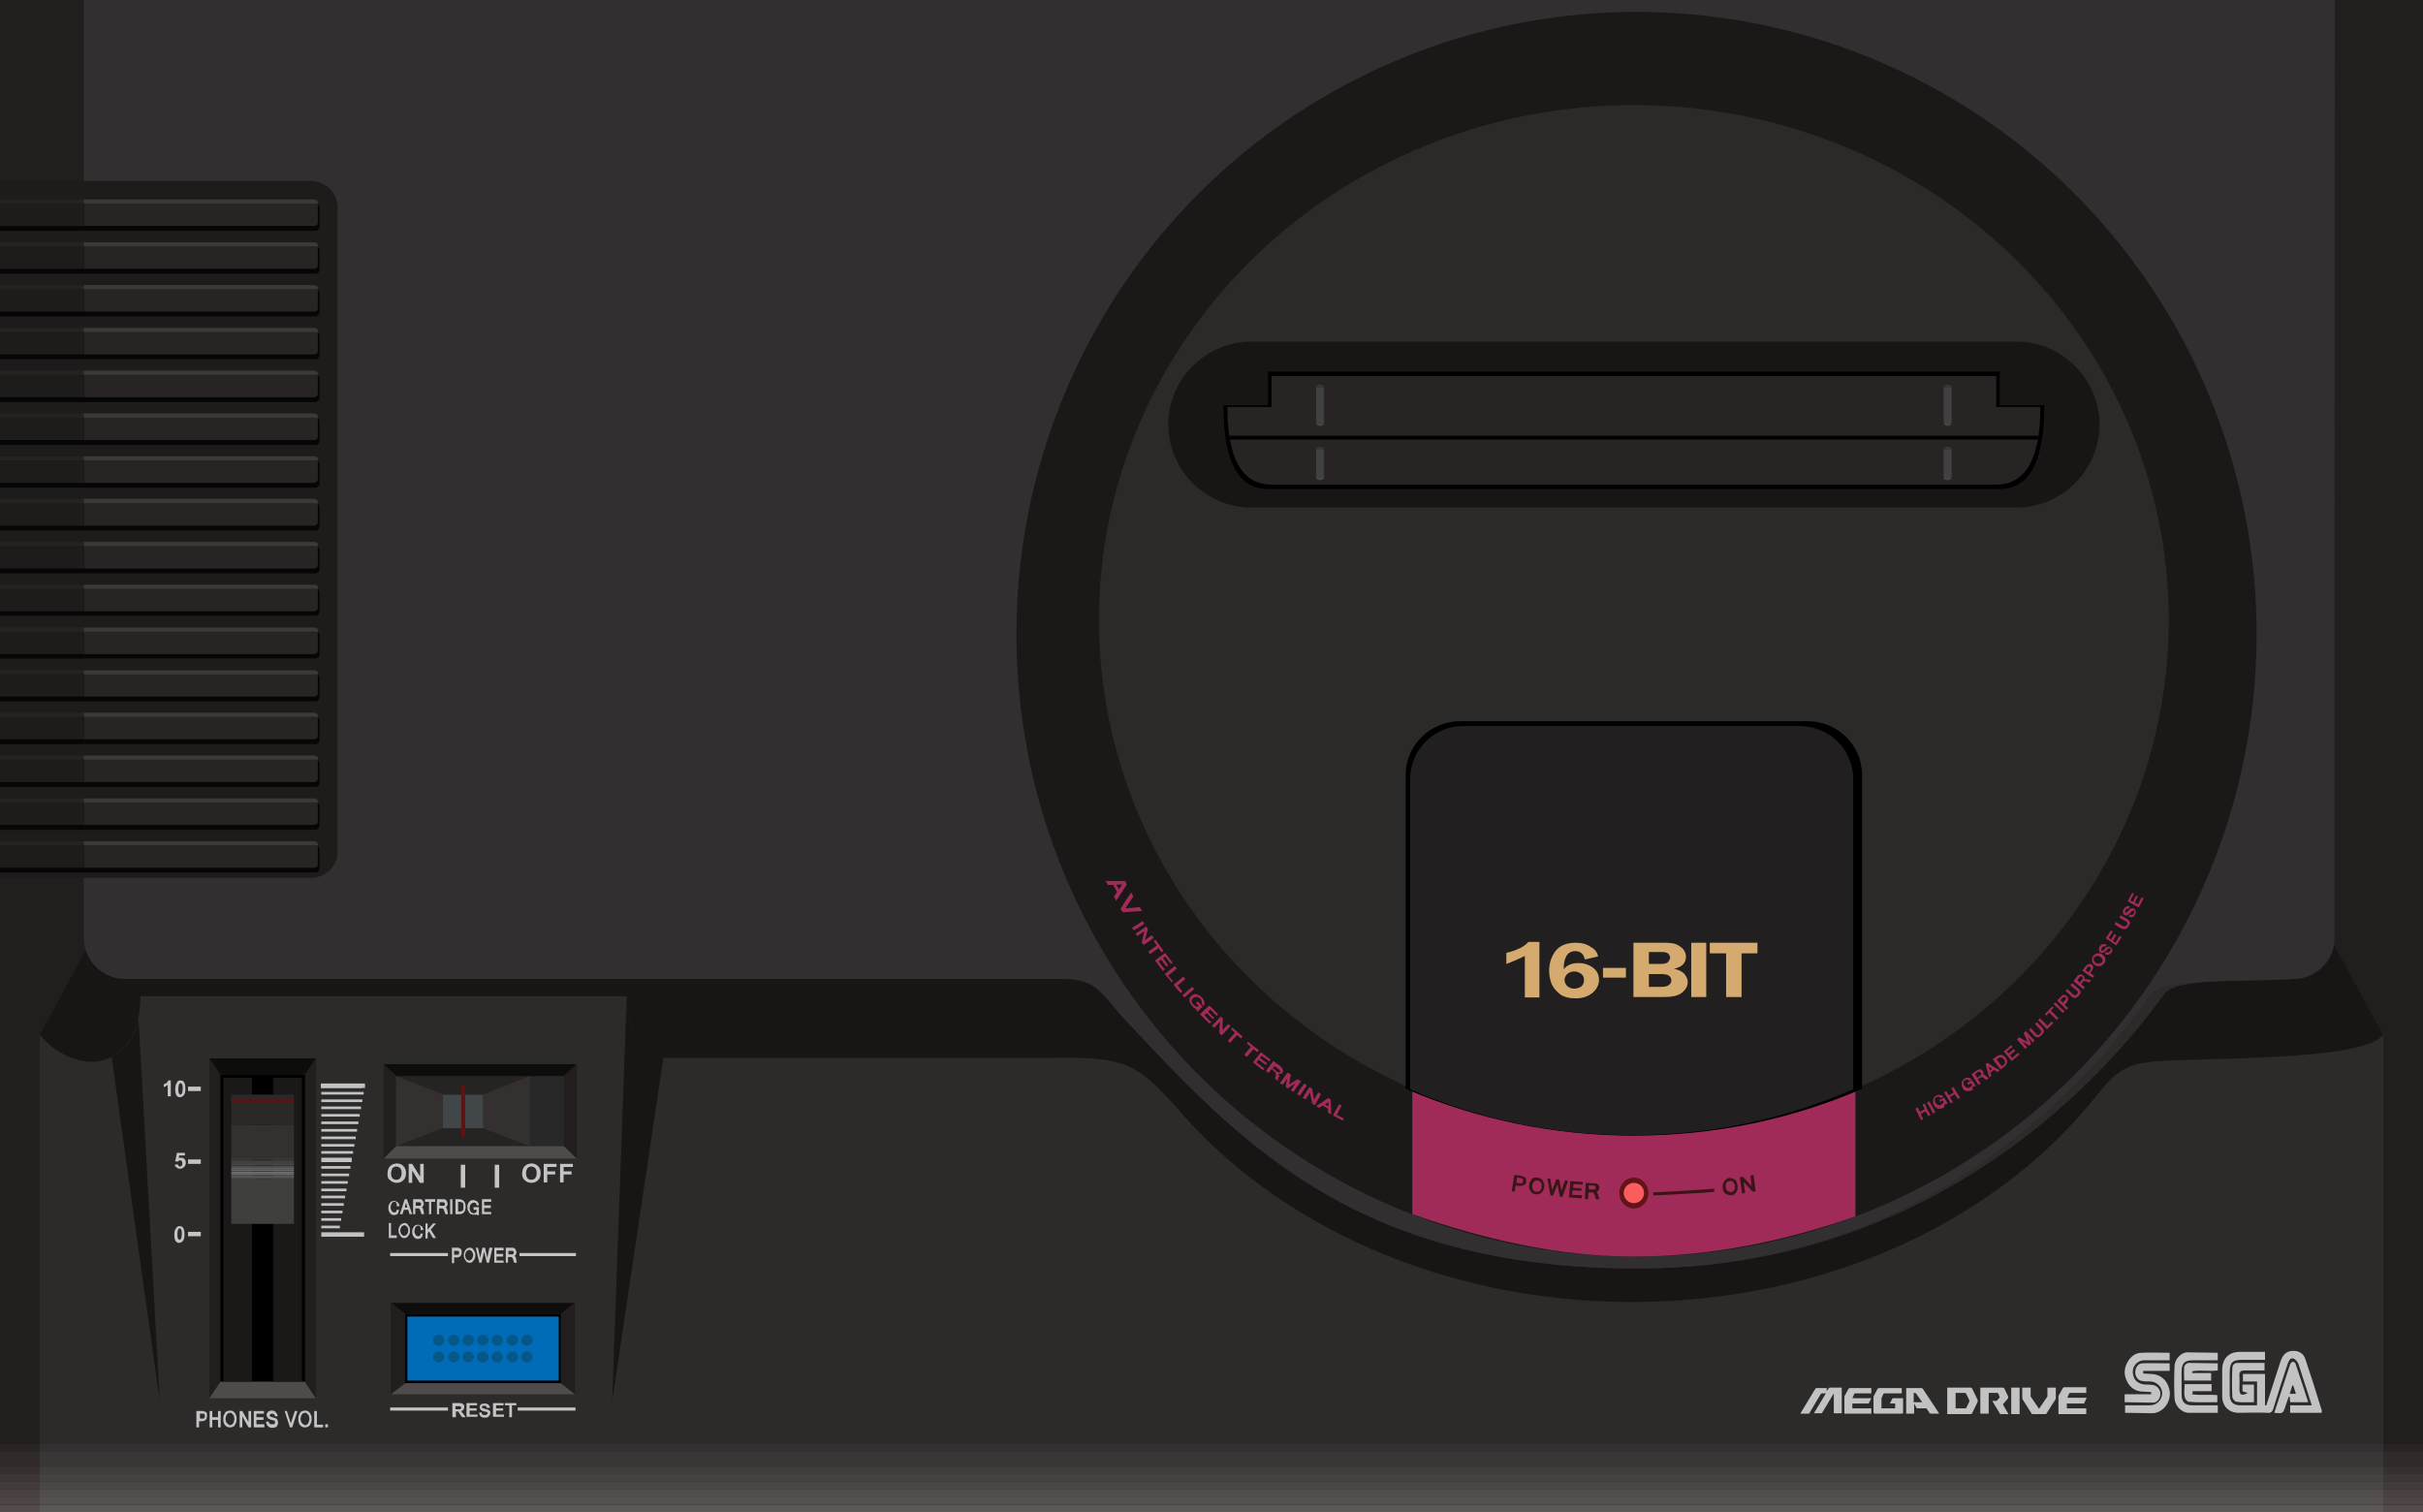 <?xml version="1.0" encoding="UTF-8" standalone="no"?>
<!-- Generator: Adobe Illustrator 19.0.0, SVG Export Plug-In . SVG Version: 6.00 Build 0)  -->

<svg
   xmlns:dc="http://purl.org/dc/elements/1.1/"
   xmlns:cc="http://creativecommons.org/ns#"
   xmlns:rdf="http://www.w3.org/1999/02/22-rdf-syntax-ns#"
   xmlns:svg="http://www.w3.org/2000/svg"
   xmlns="http://www.w3.org/2000/svg"
   xmlns:sodipodi="http://sodipodi.sourceforge.net/DTD/sodipodi-0.dtd"
   xmlns:inkscape="http://www.inkscape.org/namespaces/inkscape"
   version="1.1"
   id="Layer_1"
   x="0px"
   y="0px"
   viewBox="0 0 549 342.6"
   xml:space="preserve"
   inkscape:version="0.91 r13725"
   sodipodi:docname="console.svg"><defs
     id="defs759" /><sodipodi:namedview
     pagecolor="#ffffff"
     bordercolor="#666666"
     borderopacity="1"
     objecttolerance="10"
     gridtolerance="10"
     guidetolerance="10"
     inkscape:pageopacity="0"
     inkscape:pageshadow="2"
     inkscape:window-width="1920"
     inkscape:window-height="1057"
     id="namedview757"
     showgrid="false"
     inkscape:zoom="3.6681969"
     inkscape:cx="409.47402"
     inkscape:cy="85.159645"
     inkscape:window-x="1912"
     inkscape:window-y="-8"
     inkscape:window-maximized="1"
     inkscape:current-layer="Layer_1" /><path
     fill="#181515"
     d="M1020.6,444.1"
     id="path3" /><g
     id="g5"><rect
       x="0"
       width="549"
       height="342.6"
       id="rect7"
       y="0"
       style="fill:#2d2a2a" /><polygon
       points="9,234.4 9,342.6 0,342.6 0,0 20,0 20,214.3 "
       id="polygon9"
       style="fill:#231e1e" /><polygon
       points="540,234.4 540,342.6 549,342.6 549,0 529,0 528.9,214.1 "
       id="polygon11"
       style="fill:#231e1e" /><path
       d="m 239.6,221.7 -210.4,0 c -4.6,0 -8.4,-3.3 -9.1,-7.7 L 9,234.4 c 3.3,4.3 9.7,7.3 14.5,5.8 5.7,-1.8 8.3,-7 8.3,-14.5 l 110.2,0 0,0.2 c 0.1,7.1 2.6,12 8.3,13.8 l 89.3,0 c 15.5,-0.3 18.3,1.7 26.7,10.9 22.6,26.8 60.5,44.4 103.4,44.4 43,0 80.9,-17.6 103.4,-44.4 5.4,-6.4 6.6,-9.3 15,-10.1 10.3,-0.9 48,0 51.9,-6.1 0,0 -11.1,-20.3 -11.1,-20.3 -0.8,4.3 -4.6,7.7 -9.1,7.7 -11.6,0.7 -26.8,-0.3 -29.4,3.4 -16,22.2 -54.9,62.2 -119.2,62.2 -64.3,0 -90.5,-29.4 -116.4,-57.1 -5.7,-6.8 -6.4,-8.8 -15.2,-8.6"
       id="path13"
       inkscape:connector-curvature="0"
       style="fill:#181515" /><path
       d="m 519.6,221.8 c -11.6,0.7 -29.6,-0.3 -32.2,3.4 -16,22.2 -52.2,62.2 -116.6,62.2 -64.4,0 -90.6,-29.4 -116.6,-57.1 -5.7,-6.7 -6.4,-8.7 -15.2,-8.5 l 0,0 -210.7,0 c -5.1,0 -9.3,-4.2 -9.3,-9.3 L 19,0 l 509.9,0 0,212.5 c 0,5.1 -4.2,9.2 -9.3,9.3"
       id="path15"
       inkscape:connector-curvature="0"
       style="fill:#312f2f" /><path
       stroke-miterlimit="10"
       d="M 528.8,217.1"
       id="path17"
       inkscape:connector-curvature="0"
       style="fill:none;stroke:#d6d5d5;stroke-miterlimit:10" /><path
       d="m 36.2,317.5 -10.9,-78 c 3.2,-1.6 5.2,-4.5 6.1,-8.5 l 4.8,86.5 z"
       id="path19"
       inkscape:connector-curvature="0"
       style="fill:#181515" /><path
       d="m 138.7,317.5 3.3,-91.6 c 0.1,7.1 2.6,12 8.3,13.8 l -11.6,77.8 z"
       id="path21"
       inkscape:connector-curvature="0"
       style="fill:#181515" /><g
       id="g23"><rect
         x="49.9"
         y="243.5"
         width="19.3"
         height="69.5"
         id="rect25" /><rect
         x="50.6"
         y="244.2"
         width="6.5"
         height="68.9"
         id="rect27"
         style="fill:#1b1818" /><rect
         x="61.9"
         y="244.2"
         width="6.5"
         height="68.9"
         id="rect29"
         style="fill:#1b1818" /><g
         id="g31"><rect
           x="52.4"
           y="248"
           width="14.2"
           height="6.9"
           id="rect33"
           style="fill:#2b2828" /><rect
           x="52.4"
           y="262.4"
           width="14.2"
           height="0.4"
           id="rect35"
           style="fill:#3c3b3b" /><rect
           x="52.4"
           y="267.2"
           width="14.2"
           height="10.1"
           id="rect37"
           style="fill:#3f3f3e" /><rect
           x="52.4"
           y="254.9"
           width="14.2"
           height="7.5"
           id="rect39"
           style="fill:#333030" /><rect
           x="52.4"
           y="249.1"
           width="14.2"
           height="0.8"
           id="rect41"
           style="fill:#5d1314" /><rect
           x="52.4"
           y="262.9"
           width="14.2"
           height="0.9"
           id="rect43"
           style="fill:#414040" /><rect
           x="52.4"
           y="263.7"
           width="14.2"
           height="0.4"
           id="rect45"
           style="fill:#464646" /><rect
           x="52.4"
           y="264.2"
           width="14.2"
           height="0.4"
           id="rect47"
           style="fill:#535353" /><rect
           x="52.4"
           y="264.6"
           width="14.2"
           height="0.4"
           id="rect49"
           style="fill:#5f5f5f" /><rect
           x="52.4"
           y="265"
           width="14.2"
           height="0.4"
           id="rect51"
           style="fill:#6a6a6a" /><rect
           x="52.4"
           y="265.5"
           width="14.2"
           height="0.4"
           id="rect53"
           style="fill:#707070" /><rect
           x="52.4"
           y="265.9"
           width="14.2"
           height="0.4"
           id="rect55"
           style="fill:#6a6969" /><rect
           x="52.4"
           y="266.4"
           width="14.2"
           height="0.4"
           id="rect57"
           style="fill:#5a5a5a" /><rect
           x="52.4"
           y="266.8"
           width="14.2"
           height="0.4"
           id="rect59"
           style="fill:#484848" /></g><polygon
         points="47.4,239.8 71.6,239.8 69.1,243.5 49.9,243.5 "
         id="polygon61"
         style="fill:#0d0d0c" /><polygon
         points="47.4,316.8 71.6,316.8 69.1,313.1 49.9,313.1 "
         id="polygon63"
         style="fill:#4e4b4a" /><polygon
         points="47.4,239.8 49.9,243.5 49.9,313.1 47.4,316.8 "
         id="polygon65"
         style="fill:#211e1d" /><polygon
         points="71.6,239.8 69.1,243.5 69.1,313.1 71.6,316.8 "
         id="polygon67"
         style="fill:#211e1d" /></g><g
       id="g69"><path
         stroke-miterlimit="10"
         d="M 116.6,248.1"
         id="path71"
         inkscape:connector-curvature="0"
         style="fill:none;stroke:#5d1314;stroke-miterlimit:10" /><path
         stroke-miterlimit="10"
         d="M 116.6,255.8"
         id="path73"
         inkscape:connector-curvature="0"
         style="fill:none;stroke:#5d1314;stroke-miterlimit:10" /><path
         stroke-miterlimit="10"
         d="M 127.3,255.8"
         id="path75"
         inkscape:connector-curvature="0"
         style="fill:none;stroke:#5d1314;stroke-miterlimit:10" /><g
         id="g77"><rect
           x="100.3"
           y="248"
           width="9.2"
           height="7.6"
           id="rect79"
           style="fill:#414748" /><polygon
           points="89.7,243.8 120.1,243.8 109.5,248 100.3,248 "
           id="polygon81"
           style="fill:#262323" /><polygon
           points="89.7,243.8 100.3,248 100.3,255.6 89.7,259.7 "
           id="polygon83"
           style="fill:#33302f" /><polygon
           points="89.7,259.7 120.1,259.7 109.5,255.6 100.3,255.6 "
           id="polygon85"
           style="fill:#262323" /><path
           d="m 105,257.8 0,0 c -0.3,0 -0.5,-0.2 -0.5,-0.4 l 0,-11.2 c 0,-0.2 0.2,-0.4 0.4,-0.4 l 0.1,0 c 0.2,0 0.4,0.2 0.4,0.4 l 0,11.2 c -0.1,0.2 -0.2,0.4 -0.4,0.4 z"
           id="path87"
           inkscape:connector-curvature="0"
           style="fill:#5d1314" /><polygon
           points="120.1,243.8 109.5,248 109.5,255.6 120.1,259.7 "
           id="polygon89"
           style="fill:#33302f" /></g><rect
         x="120.1"
         y="243.8"
         width="7.7"
         height="15.9"
         id="rect91"
         style="fill:#282828" /><polygon
         points="86.9,241.1 130.7,241.1 127.8,243.8 89.7,243.8 "
         id="polygon93"
         style="fill:#0d0d0c" /><polygon
         points="86.9,262.5 130.7,262.5 127.8,259.7 89.7,259.7 "
         id="polygon95"
         style="fill:#4e4b4a" /><polygon
         points="89.7,243.8 86.9,241.1 86.9,262.5 89.7,259.7 "
         id="polygon97"
         style="fill:#211e1d" /><polygon
         points="127.8,243.8 130.7,241.1 130.7,262.5 127.8,259.7 "
         id="polygon99"
         style="fill:#211e1d" /><g
         id="g101"><path
           d="m 87.8,265.9 c 0,-0.4 0.1,-0.8 0.2,-1.1 0.1,-0.2 0.2,-0.4 0.4,-0.6 0.2,-0.2 0.4,-0.3 0.6,-0.4 0.3,-0.1 0.6,-0.2 0.9,-0.2 0.6,0 1.1,0.2 1.5,0.6 0.4,0.4 0.6,0.9 0.6,1.6 0,0.7 -0.2,1.2 -0.6,1.6 -0.4,0.4 -0.9,0.6 -1.5,0.6 -0.6,0 -1.1,-0.2 -1.5,-0.6 -0.5,-0.3 -0.6,-0.8 -0.6,-1.5 z m 0.8,-0.1 c 0,0.5 0.1,0.9 0.3,1.1 0.2,0.3 0.5,0.4 0.9,0.4 0.4,0 0.6,-0.1 0.9,-0.4 0.2,-0.3 0.3,-0.6 0.3,-1.1 0,-0.5 -0.1,-0.9 -0.3,-1.1 -0.2,-0.2 -0.5,-0.4 -0.9,-0.4 -0.4,0 -0.6,0.1 -0.9,0.4 -0.1,0.3 -0.3,0.7 -0.3,1.1 z"
           id="path103"
           inkscape:connector-curvature="0"
           style="fill:#c4c4c4" /><path
           d="m 92.6,268 0,-4.3 0.8,0 1.8,2.9 0,-2.9 0.8,0 0,4.3 -0.9,0 -1.7,-2.8 0,2.8 -0.8,0 z"
           id="path105"
           inkscape:connector-curvature="0"
           style="fill:#c4c4c4" /></g><g
         id="g107"><path
           d="m 118.3,265.9 c 0,-0.4 0.1,-0.8 0.2,-1.1 0.1,-0.2 0.2,-0.4 0.4,-0.6 0.2,-0.2 0.4,-0.3 0.6,-0.4 0.3,-0.1 0.6,-0.2 0.9,-0.2 0.6,0 1.1,0.2 1.5,0.6 0.4,0.4 0.6,0.9 0.6,1.6 0,0.7 -0.2,1.2 -0.6,1.6 -0.4,0.4 -0.9,0.6 -1.5,0.6 -0.6,0 -1.1,-0.2 -1.5,-0.6 -0.4,-0.3 -0.6,-0.8 -0.6,-1.5 z m 0.9,-0.1 c 0,0.5 0.1,0.9 0.3,1.1 0.2,0.3 0.5,0.4 0.9,0.4 0.4,0 0.6,-0.1 0.9,-0.4 0.2,-0.3 0.3,-0.6 0.3,-1.1 0,-0.5 -0.1,-0.9 -0.3,-1.1 -0.2,-0.2 -0.5,-0.4 -0.9,-0.4 -0.4,0 -0.6,0.1 -0.9,0.4 -0.2,0.3 -0.3,0.7 -0.3,1.1 z"
           id="path109"
           inkscape:connector-curvature="0"
           style="fill:#c4c4c4" /><path
           d="m 123.2,268 0,-4.3 2.9,0 0,0.7 -2.1,0 0,1 1.8,0 0,0.7 -1.8,0 0,1.8 -0.8,0 z"
           id="path111"
           inkscape:connector-curvature="0"
           style="fill:#c4c4c4" /><path
           d="m 126.9,268 0,-4.3 2.9,0 0,0.7 -2.1,0 0,1 1.8,0 0,0.7 -1.8,0 0,1.8 -0.8,0 z"
           id="path113"
           inkscape:connector-curvature="0"
           style="fill:#c4c4c4" /></g></g><g
       id="g115"><g
         id="g117"><rect
           x="42.6"
           y="246.2"
           width="2.9"
           height="1"
           id="rect119"
           style="fill:#c4c4c4" /><rect
           x="42.6"
           y="262.7"
           width="2.9"
           height="1"
           id="rect121"
           style="fill:#c4c4c4" /><rect
           x="42.6"
           y="279.1"
           width="2.9"
           height="1"
           id="rect123"
           style="fill:#c4c4c4" /></g><g
         id="g125"><path
           d="m 38.7,248.4 -0.7,0 0,-2.6 c -0.3,0.2 -0.5,0.4 -0.9,0.5 l 0,-0.6 c 0.2,-0.1 0.4,-0.2 0.6,-0.3 0.2,-0.2 0.4,-0.4 0.4,-0.6 l 0.6,0 0,3.6 z"
           id="path127"
           inkscape:connector-curvature="0"
           style="fill:#c4c4c4" /><path
           d="m 40.9,244.8 c 0.3,0 0.6,0.1 0.8,0.4 0.2,0.3 0.3,0.8 0.3,1.5 0,0.7 -0.1,1.2 -0.4,1.5 -0.2,0.2 -0.5,0.4 -0.8,0.4 -0.3,0 -0.6,-0.1 -0.8,-0.4 -0.2,-0.3 -0.3,-0.7 -0.3,-1.4 0,-0.7 0.1,-1.2 0.4,-1.5 0.1,-0.4 0.4,-0.5 0.8,-0.5 z m 0,0.6 c -0.1,0 -0.2,0 -0.2,0.1 0,0.1 -0.1,0.1 -0.2,0.3 0,0.2 -0.1,0.5 -0.1,0.9 0,0.4 0,0.7 0.1,0.9 0.1,0.2 0.1,0.3 0.2,0.3 0.1,0.1 0.1,0.1 0.2,0.1 0.1,0 0.2,0 0.2,-0.1 0,-0.1 0.1,-0.1 0.2,-0.3 0,-0.2 0.1,-0.5 0.1,-0.9 0,-0.4 0,-0.7 -0.1,-0.9 -0.1,-0.2 -0.1,-0.3 -0.2,-0.3 -0.1,-0.1 -0.2,-0.1 -0.2,-0.1 z"
           id="path129"
           inkscape:connector-curvature="0"
           style="fill:#c4c4c4" /></g><g
         id="g131"><path
           d="m 39.6,263.9 0.7,-0.1 c 0,0.2 0.1,0.3 0.2,0.4 0.1,0.1 0.2,0.1 0.3,0.1 0.1,0 0.3,-0.1 0.4,-0.2 0.1,-0.1 0.1,-0.3 0.1,-0.5 0,-0.2 0,-0.4 -0.1,-0.5 -0.1,-0.1 -0.2,-0.2 -0.4,-0.2 -0.2,0 -0.4,0.1 -0.5,0.3 l -0.6,-0.1 0.4,-1.9 1.8,0 0,0.6 -1.3,0 -0.1,0.6 c 0.2,-0.1 0.3,-0.1 0.5,-0.1 0.3,0 0.6,0.1 0.8,0.3 0.2,0.2 0.3,0.5 0.3,0.9 0,0.3 -0.1,0.6 -0.3,0.8 -0.2,0.3 -0.6,0.5 -1,0.5 -0.3,0 -0.6,-0.1 -0.8,-0.3 -0.2,-0.2 -0.4,-0.3 -0.4,-0.6 z"
           id="path133"
           inkscape:connector-curvature="0"
           style="fill:#c4c4c4" /></g><g
         id="g135"><path
           d="m 40.7,277.8 c 0.3,0 0.6,0.1 0.8,0.4 0.2,0.3 0.3,0.8 0.3,1.5 0,0.7 -0.1,1.2 -0.4,1.5 -0.2,0.2 -0.5,0.4 -0.8,0.4 -0.3,0 -0.6,-0.1 -0.8,-0.4 -0.2,-0.3 -0.3,-0.7 -0.3,-1.4 0,-0.7 0.1,-1.2 0.4,-1.5 0.2,-0.4 0.5,-0.5 0.8,-0.5 z m 0,0.5 c -0.1,0 -0.2,0 -0.2,0.1 0,0.1 -0.1,0.1 -0.2,0.3 0,0.2 -0.1,0.5 -0.1,0.9 0,0.4 0,0.7 0.1,0.9 0.1,0.2 0.1,0.3 0.2,0.3 0.1,0.1 0.1,0.1 0.2,0.1 0.1,0 0.2,0 0.2,-0.1 0,-0.1 0.1,-0.1 0.2,-0.3 0,-0.2 0.1,-0.5 0.1,-0.9 0,-0.4 0,-0.7 -0.1,-0.9 -0.1,-0.2 -0.1,-0.3 -0.2,-0.3 0,0 -0.1,-0.1 -0.2,-0.1 z"
           id="path137"
           inkscape:connector-curvature="0"
           style="fill:#c4c4c4" /></g></g><path
       d="M 70.5,41 0,41 l 0,157.9 70.5,0 c 3.3,0 6,-2.7 6,-6 L 76.5,47 c 0,-3.3 -2.7,-6 -6,-6 z"
       id="path139"
       inkscape:connector-curvature="0"
       style="fill:#1e1b1b" /><g
       id="g141"><path
         d="m 71.5,52.3 -71.5,0 0,-6.2 71.5,0 c 0.5,0 0.9,0.4 0.9,0.9 l 0,4.3 c 0,0.6 -0.4,1 -0.9,1 z"
         id="path143"
         inkscape:connector-curvature="0"
         style="fill:#070606" /><path
         d="m 71.1,51.2 -52.1,0 0,-6 52.1,0 c 0.5,0 0.9,0.4 0.9,0.9 l 0,4.1 c 0.1,0.6 -0.3,1 -0.9,1 z"
         id="path145"
         inkscape:connector-curvature="0"
         style="fill:#282424" /><rect
         x="0"
         y="45.2"
         width="19"
         height="6"
         id="rect147"
         style="fill:#1e1b1b" /><rect
         x="0"
         y="45.2"
         width="19"
         height="0.9"
         id="rect149"
         style="fill:#252222" /><path
         d="m 72.1,46.1 -53.1,0 0,-0.9 52.1,0 c 0.6,0 1,0.4 1,0.9 l 0,0 z"
         id="path151"
         inkscape:connector-curvature="0"
         style="fill:#3c3939" /></g><path
       stroke-miterlimit="10"
       d="M 469.4,242.9"
       id="path153"
       inkscape:connector-curvature="0"
       style="fill:none;stroke:#d6d5d5;stroke-miterlimit:10" /><path
       stroke-miterlimit="10"
       d="M 366.1,269.4"
       id="path155"
       inkscape:connector-curvature="0"
       style="fill:none;stroke:#d6d5d5;stroke-miterlimit:10" /><ellipse
       cx="370.8"
       cy="143.7"
       rx="140.5"
       ry="141"
       id="ellipse157"
       style="fill:#1b1818" /><ellipse
       cx="370.2"
       cy="140.5"
       rx="121.2"
       ry="116.7"
       id="ellipse159"
       style="fill:#2c2929" /><path
       d="m 456.9,115 -173.4,0 c -10.3,0 -18.8,-8.5 -18.8,-18.8 l 0,0 c 0,-10.3 8.5,-18.8 18.8,-18.8 l 173.4,0 c 10.3,0 18.8,8.5 18.8,18.8 l 0,0 c 0,10.3 -8.5,18.8 -18.8,18.8 z"
       id="path161"
       inkscape:connector-curvature="0"
       style="fill:#181515" /><path
       d="m 369.9,110.8 83.2,0 c 5.6,0 10.1,-4.3 10.1,-19 l -10.1,0 0,-7.6 0.3,0 -83.2,0 0,0 -83.2,0 0.3,0 0,7.6 -10.1,0 c 0,14.7 4.5,19 10.1,19 l 83.2,0"
       id="path163"
       inkscape:connector-curvature="0" /><path
       d="m 369.9,109.8 82.4,0 c 5.5,0 10,-4 10,-17.6 l -10,0 0,-7 0.3,0 -82.4,0 0,0 -82.4,0 0.3,0 0,7 -10,0 c 0,13.6 4.5,17.6 10,17.6 l 82.4,0"
       id="path165"
       inkscape:connector-curvature="0"
       style="fill:#282424" /><rect
       x="278.6"
       y="98.7"
       width="183.2"
       height="0.9"
       id="rect167"
       style="fill:#010102" /><g
       id="g169"><g
         id="g171"><path
           d="m 300,87.8 -1.8,0 c 0,-0.4 0.4,-0.7 0.9,-0.7 l 0,0 c 0.5,0 0.9,0.3 0.9,0.7 z"
           id="path173"
           inkscape:connector-curvature="0"
           style="fill:#363636" /><path
           d="m 300,95.8 -1.8,0 c 0,0.4 0.4,0.7 0.9,0.7 l 0,0 c 0.5,0 0.9,-0.3 0.9,-0.7 z"
           id="path175"
           inkscape:connector-curvature="0"
           style="fill:#464646" /><rect
           x="298.2"
           y="87.8"
           width="1.8"
           height="8"
           id="rect177"
           style="fill:#424141" /></g><g
         id="g179"><path
           d="m 300,101.8 -1.8,0 c 0,-0.3 0.4,-0.6 0.9,-0.6 l 0,0 c 0.5,0 0.9,0.3 0.9,0.6 z"
           id="path181"
           inkscape:connector-curvature="0"
           style="fill:#363636" /><path
           d="m 300,108.2 -1.8,0 c 0,0.3 0.4,0.6 0.9,0.6 l 0,0 c 0.5,0 0.9,-0.2 0.9,-0.6 z"
           id="path183"
           inkscape:connector-curvature="0"
           style="fill:#464646" /><rect
           x="298.2"
           y="101.8"
           width="1.8"
           height="6.5"
           id="rect185"
           style="fill:#424141" /></g><g
         id="g187"><path
           d="m 440.4,87.8 1.8,0 c 0,-0.4 -0.4,-0.7 -0.9,-0.7 l 0,0 c -0.5,0 -0.9,0.3 -0.9,0.7 z"
           id="path189"
           inkscape:connector-curvature="0"
           style="fill:#363636" /><path
           d="m 440.4,95.8 1.8,0 c 0,0.4 -0.4,0.7 -0.9,0.7 l 0,0 c -0.5,0 -0.9,-0.3 -0.9,-0.7 z"
           id="path191"
           inkscape:connector-curvature="0"
           style="fill:#464646" /><rect
           x="440.4"
           y="87.8"
           width="1.8"
           height="8"
           id="rect193"
           style="fill:#424141" /></g><g
         id="g195"><path
           d="m 440.4,101.8 1.8,0 c 0,-0.3 -0.4,-0.6 -0.9,-0.6 l 0,0 c -0.5,0 -0.9,0.3 -0.9,0.6 z"
           id="path197"
           inkscape:connector-curvature="0"
           style="fill:#363636" /><path
           d="m 440.4,108.2 1.8,0 c 0,0.3 -0.4,0.6 -0.9,0.6 l 0,0 c -0.5,0 -0.9,-0.2 -0.9,-0.6 z"
           id="path199"
           inkscape:connector-curvature="0"
           style="fill:#464646" /><rect
           x="440.4"
           y="101.8"
           width="1.8"
           height="6.5"
           id="rect201"
           style="fill:#424141" /></g></g><path
       d="m 320,276.5 0,-29.7 c 15.3,6.7 32.3,10.4 50.2,10.4 17.9,0 34.9,-3.7 50.2,-10.4 l 0,0 0,29.6 0,-0.8 c -15.7,5.5 -32.6,9.1 -50.2,9.1 -17.6,0 -34.5,-4.1 -50.2,-9.6"
       id="path203"
       inkscape:connector-curvature="0"
       style="fill:#a02b59" /><g
       id="g205"><ellipse
         cx="370.2"
         cy="270.3"
         rx="3.3"
         ry="3.5"
         id="ellipse207"
         style="fill:#631418" /><circle
         cx="370.2"
         cy="270.3"
         id="ellipse209"
         r="2.3"
         style="fill:#f95d5d" /><g
         id="g211"><g
           id="g213"><path
             d="m 343.1,266.2 c 0.6,0.1 0.8,0.1 1.4,0.2 0.1,0 0.3,0 0.4,0.1 0.1,0 0.2,0.1 0.3,0.1 0.1,0 0.2,0.1 0.3,0.2 0.1,0.1 0.2,0.1 0.2,0.2 0,0.1 0.1,0.2 0.1,0.3 0,0.1 0,0.3 0,0.4 0,0.4 -0.2,0.7 -0.5,0.8 -0.3,0.2 -0.6,0.2 -1.1,0.2 -0.3,0 -0.5,-0.1 -0.8,-0.1 -0.1,0.6 -0.1,0.8 -0.2,1.4 -0.3,0 -0.4,-0.1 -0.7,-0.1 0.3,-1.5 0.4,-2.2 0.6,-3.7 z m 0.5,1.8 c 0.3,0 0.5,0.1 0.8,0.1 0.1,0 0.2,0 0.3,0 0.1,0 0.2,0 0.2,-0.1 0.1,0 0.1,-0.1 0.1,-0.2 0,-0.1 0.1,-0.1 0.1,-0.2 0,-0.1 0,-0.2 0,-0.3 0,-0.1 -0.1,-0.1 -0.1,-0.2 -0.1,0 -0.1,-0.1 -0.2,-0.1 -0.1,0 -0.2,0 -0.3,-0.1 -0.3,0 -0.5,-0.1 -0.8,-0.1 0,0.6 -0.1,0.8 -0.1,1.2 z"
             id="path215"
             inkscape:connector-curvature="0"
             style="fill:#391516" /><path
             d="m 348.3,266.8 c 0.3,0 0.5,0.1 0.7,0.2 0.2,0.1 0.4,0.3 0.5,0.4 0.1,0.2 0.2,0.4 0.3,0.6 0.1,0.2 0.1,0.5 0.1,0.8 0,0.3 -0.1,0.5 -0.2,0.8 -0.1,0.3 -0.3,0.4 -0.4,0.6 -0.2,0.1 -0.4,0.3 -0.6,0.3 -0.2,0.1 -0.5,0.1 -0.7,0.1 -0.3,0 -0.5,-0.1 -0.7,-0.2 -0.2,-0.1 -0.4,-0.3 -0.5,-0.5 -0.1,-0.2 -0.2,-0.4 -0.3,-0.6 -0.1,-0.2 -0.1,-0.5 0,-0.8 0,-0.3 0.1,-0.5 0.2,-0.8 0.1,-0.2 0.3,-0.4 0.4,-0.6 0.2,-0.1 0.4,-0.3 0.6,-0.3 0.1,0 0.4,0 0.6,0 z M 348,270 c 0.2,0 0.3,0 0.5,0 0.1,0 0.3,-0.1 0.4,-0.2 0.1,-0.1 0.2,-0.2 0.3,-0.4 0.1,-0.2 0.1,-0.3 0.1,-0.5 0,-0.2 0,-0.4 0,-0.6 0,-0.2 -0.1,-0.3 -0.2,-0.4 -0.1,-0.1 -0.2,-0.2 -0.3,-0.3 -0.1,-0.1 -0.3,-0.1 -0.4,-0.1 -0.2,0 -0.3,0 -0.4,0 -0.1,0 -0.3,0.1 -0.4,0.2 -0.1,0.1 -0.2,0.2 -0.3,0.4 -0.1,0.2 -0.1,0.3 -0.1,0.5 0,0.2 0,0.4 0,0.6 0,0.2 0.1,0.3 0.2,0.4 0.1,0.1 0.2,0.2 0.3,0.3 0,0.1 0.1,0.1 0.3,0.1 z"
             id="path217"
             inkscape:connector-curvature="0"
             style="fill:#391516" /><path
             d="m 355.3,267.6 c -0.5,1.4 -0.8,2.2 -1.3,3.6 -0.3,0 -0.4,0 -0.6,-0.1 -0.2,-1.1 -0.3,-1.7 -0.5,-2.8 -0.4,1.1 -0.6,1.6 -1,2.6 -0.3,0 -0.4,0 -0.6,-0.1 -0.3,-1.5 -0.4,-2.3 -0.7,-3.8 0.3,0 0.4,0 0.7,0.1 0.1,1 0.2,1.5 0.4,2.5 0.4,-1 0.6,-1.4 0.9,-2.4 0.3,0 0.4,0 0.7,0.1 0.2,1 0.3,1.5 0.5,2.5 0.3,-1 0.5,-1.5 0.8,-2.4 0.2,0.1 0.4,0.1 0.7,0.2 z"
             id="path219"
             inkscape:connector-curvature="0"
             style="fill:#391516" /><path
             d="m 358.4,271.5 c -1.2,-0.1 -1.7,-0.1 -2.9,-0.2 0.1,-1.5 0.2,-2.2 0.3,-3.7 1.1,0.1 1.7,0.1 2.8,0.2 0,0.3 0,0.4 0,0.6 -0.8,-0.1 -1.2,-0.1 -2.1,-0.1 0,0.3 0,0.5 -0.1,0.8 0.8,0.1 1.2,0.1 1.9,0.1 0,0.3 0,0.4 0,0.6 -0.8,0 -1.2,-0.1 -2,-0.1 0,0.4 0,0.6 -0.1,1 0.9,0.1 1.3,0.1 2.2,0.1 0.1,0.3 0,0.5 0,0.7 z"
             id="path221"
             inkscape:connector-curvature="0"
             style="fill:#391516" /><path
             d="m 362.4,271.7 c -0.3,0 -0.5,0 -0.8,0 -0.1,-0.4 -0.2,-0.6 -0.3,-1 0,-0.1 -0.1,-0.1 -0.1,-0.2 0,-0.1 -0.1,-0.1 -0.1,-0.2 -0.1,0 -0.1,-0.1 -0.2,-0.1 -0.1,0 -0.1,0 -0.2,0 -0.3,0 -0.5,0 -0.8,0 0,0.6 0,0.9 -0.1,1.5 -0.3,0 -0.4,0 -0.7,0 0.1,-1.5 0.1,-2.2 0.2,-3.7 0.7,0 1,0.1 1.7,0.1 0.1,0 0.2,0 0.3,0 0.1,0 0.2,0 0.3,0 0.1,0 0.2,0 0.2,0.1 0.1,0 0.1,0.1 0.2,0.1 0.1,0.1 0.1,0.1 0.2,0.2 0,0.1 0.1,0.1 0.1,0.2 0,0.1 0,0.1 0.1,0.2 0,0.1 0,0.2 0,0.2 0,0.2 -0.1,0.4 -0.2,0.6 -0.1,0.2 -0.3,0.3 -0.5,0.4 0.2,0.1 0.3,0.3 0.4,0.6 0.1,0.3 0.2,0.6 0.3,1 z m -2.4,-2.2 c 0.4,0 0.6,0 0.9,0 0.1,0 0.2,0 0.3,0 0.1,0 0.2,0 0.2,-0.1 0.1,0 0.1,-0.1 0.1,-0.1 0,-0.1 0,-0.1 0,-0.2 0,-0.2 0,-0.3 -0.1,-0.4 -0.1,-0.1 -0.3,-0.1 -0.5,-0.1 -0.4,0 -0.6,0 -1,0 0.1,0.3 0.1,0.5 0.1,0.9 z"
             id="path223"
             inkscape:connector-curvature="0"
             style="fill:#391516" /><path
             d="m 391.8,266.9 c 0.3,0 0.5,0 0.7,0.1 0.2,0.1 0.4,0.2 0.6,0.3 0.2,0.1 0.3,0.3 0.4,0.6 0.1,0.2 0.2,0.5 0.2,0.8 0,0.3 0,0.5 0,0.8 -0.1,0.2 -0.2,0.5 -0.3,0.6 -0.1,0.2 -0.3,0.3 -0.5,0.5 -0.2,0.2 -0.4,0.2 -0.7,0.2 -0.3,0 -0.5,0 -0.7,-0.1 -0.2,-0.1 -0.4,-0.2 -0.6,-0.3 -0.2,-0.1 -0.3,-0.3 -0.4,-0.6 -0.1,-0.2 -0.2,-0.5 -0.2,-0.8 0,-0.3 0,-0.6 0.1,-0.8 0.1,-0.2 0.2,-0.5 0.3,-0.6 0.1,-0.2 0.3,-0.3 0.5,-0.4 0.1,-0.2 0.3,-0.3 0.6,-0.3 z m 0.4,3.2 c 0.2,0 0.3,-0.1 0.4,-0.1 0.1,-0.1 0.2,-0.2 0.3,-0.3 0.1,-0.1 0.1,-0.3 0.2,-0.4 0,-0.2 0,-0.3 0,-0.6 0,-0.2 -0.1,-0.4 -0.1,-0.5 -0.1,-0.2 -0.2,-0.3 -0.3,-0.4 -0.1,-0.1 -0.2,-0.2 -0.4,-0.2 -0.1,0 -0.3,-0.1 -0.4,0 -0.2,0 -0.3,0.1 -0.4,0.1 -0.1,0 -0.2,0.2 -0.3,0.3 -0.1,0.1 -0.1,0.3 -0.2,0.4 0,0.2 0,0.3 0,0.5 0,0.2 0.1,0.4 0.1,0.5 0.1,0.2 0.2,0.3 0.3,0.4 0.1,0.1 0.2,0.2 0.4,0.2 0.2,0 0.2,0.1 0.4,0.1 z"
             id="path225"
             inkscape:connector-curvature="0"
             style="fill:#391516" /><path
             d="m 397.8,269.9 c -0.3,0 -0.4,0.1 -0.7,0.1 -0.8,-0.9 -1.2,-1.3 -2,-2.2 0.1,1 0.2,1.5 0.3,2.5 -0.3,0 -0.4,0.1 -0.7,0.1 -0.2,-1.5 -0.3,-2.2 -0.5,-3.7 0.3,0 0.4,0 0.7,-0.1 0.8,0.9 1.2,1.3 2,2.2 -0.1,-1 -0.2,-1.5 -0.3,-2.5 0.3,0 0.4,-0.1 0.7,-0.1 0.2,1.5 0.3,2.2 0.5,3.7 z"
             id="path227"
             inkscape:connector-curvature="0"
             style="fill:#391516" /><path
             d="m 388.4,269.3 0,0.7 c 0,0.1 -3.1,0.3 -6.9,0.5 -3.8,0.2 -6.9,0.4 -6.9,0.3 l 0,-0.7 c 0,0.1 3.1,-0.1 6.9,-0.3 3.8,-0.2 6.9,-0.5 6.9,-0.5 z"
             id="path229"
             inkscape:connector-curvature="0"
             style="fill:#391516" /></g></g></g><path
       d="m 421.9,175.5 0,71.2 0,0 c -15.7,6.8 -33.2,10.6 -51.7,10.6 -18.4,0 -35.9,-3.8 -51.7,-10.6 l 0,-71.2 c 0,-6.7 5.6,-12.1 12.4,-12.1 l 78.6,0 c 6.8,0 12.4,5.4 12.4,12.1 z"
       id="path231"
       inkscape:connector-curvature="0" /><path
       d="m 419.9,176.5 0,70.3 0,0 c -15.3,6.7 -32.3,10.4 -50.2,10.4 -17.9,0 -34.9,-3.7 -50.2,-10.4 l 0,-70.3 c 0,-6.6 5.4,-12 12,-12 l 76.3,0 c 6.7,0 12.1,5.4 12.1,12 z"
       id="path233"
       inkscape:connector-curvature="0"
       style="fill:#211f1f" /><g
       id="g235"><path
         d="M 71.5,62 0,62 l 0,-6.2 71.5,0 c 0.5,0 0.9,0.4 0.9,0.9 l 0,4.3 c 0,0.6 -0.4,1 -0.9,1 z"
         id="path237"
         inkscape:connector-curvature="0"
         style="fill:#070606" /><path
         d="m 71.1,60.9 -52.1,0 0,-6 52.1,0 c 0.5,0 0.9,0.4 0.9,0.9 l 0,4.2 c 0.1,0.5 -0.3,0.9 -0.9,0.9 z"
         id="path239"
         inkscape:connector-curvature="0"
         style="fill:#282424" /><rect
         x="0"
         y="54.9"
         width="19"
         height="6"
         id="rect241"
         style="fill:#1e1b1b" /><rect
         x="0"
         y="54.9"
         width="19"
         height="0.9"
         id="rect243"
         style="fill:#252222" /><path
         d="m 72.1,55.8 -53.1,0 0,-0.9 52.1,0 c 0.6,0 1,0.4 1,0.9 l 0,0 z"
         id="path245"
         inkscape:connector-curvature="0"
         style="fill:#3c3939" /></g><g
       id="g247"><path
         d="m 71.5,71.7 -71.5,0 0,-6.2 71.5,0 c 0.5,0 0.9,0.4 0.9,0.9 l 0,4.3 c 0,0.6 -0.4,1 -0.9,1 z"
         id="path249"
         inkscape:connector-curvature="0"
         style="fill:#070606" /><path
         d="m 71.1,70.6 -52.1,0 0,-6 52.1,0 c 0.5,0 0.9,0.4 0.9,0.9 l 0,4.1 c 0.1,0.6 -0.3,1 -0.9,1 z"
         id="path251"
         inkscape:connector-curvature="0"
         style="fill:#282424" /><rect
         x="0"
         y="64.6"
         width="19"
         height="6"
         id="rect253"
         style="fill:#1e1b1b" /><rect
         x="0"
         y="64.6"
         width="19"
         height="0.9"
         id="rect255"
         style="fill:#252222" /><path
         d="m 72.1,65.5 -53.1,0 0,-0.9 52.1,0 c 0.6,0 1,0.4 1,0.9 l 0,0 z"
         id="path257"
         inkscape:connector-curvature="0"
         style="fill:#3c3939" /></g><g
       id="g259"><path
         d="m 71.5,81.4 -71.5,0 0,-6.2 71.5,0 c 0.5,0 0.9,0.4 0.9,0.9 l 0,4.3 c 0,0.6 -0.4,1 -0.9,1 z"
         id="path261"
         inkscape:connector-curvature="0"
         style="fill:#070606" /><path
         d="m 71.1,80.3 -52.1,0 0,-6 52.1,0 c 0.5,0 0.9,0.4 0.9,0.9 l 0,4.1 c 0.1,0.6 -0.3,1 -0.9,1 z"
         id="path263"
         inkscape:connector-curvature="0"
         style="fill:#282424" /><rect
         x="0"
         y="74.3"
         width="19"
         height="6"
         id="rect265"
         style="fill:#1e1b1b" /><rect
         x="0"
         y="74.3"
         width="19"
         height="0.9"
         id="rect267"
         style="fill:#252222" /><path
         d="m 72.1,75.2 -53.1,0 0,-0.9 52.1,0 c 0.6,0 1,0.4 1,0.9 l 0,0 z"
         id="path269"
         inkscape:connector-curvature="0"
         style="fill:#3c3939" /></g><g
       id="g271"><path
         d="m 71.5,91.1 -71.5,0 0,-6.2 71.5,0 c 0.5,0 0.9,0.4 0.9,0.9 l 0,4.3 c 0,0.6 -0.4,1 -0.9,1 z"
         id="path273"
         inkscape:connector-curvature="0"
         style="fill:#070606" /><path
         d="m 71.1,90 -52.1,0 0,-6 52.1,0 c 0.5,0 0.9,0.4 0.9,0.9 l 0,4.1 c 0.1,0.6 -0.3,1 -0.9,1 z"
         id="path275"
         inkscape:connector-curvature="0"
         style="fill:#282424" /><rect
         x="0"
         y="84"
         width="19"
         height="6"
         id="rect277"
         style="fill:#1e1b1b" /><rect
         x="0"
         y="84"
         width="19"
         height="0.9"
         id="rect279"
         style="fill:#252222" /><path
         d="m 72.1,84.9 -53.1,0 0,-0.9 52.1,0 c 0.6,0 1,0.4 1,0.9 l 0,0 z"
         id="path281"
         inkscape:connector-curvature="0"
         style="fill:#3c3939" /></g><g
       id="g283"><path
         d="m 71.5,100.8 -71.5,0 0,-6.2 71.5,0 c 0.5,0 0.9,0.4 0.9,0.9 l 0,4.3 c 0,0.6 -0.4,1 -0.9,1 z"
         id="path285"
         inkscape:connector-curvature="0"
         style="fill:#070606" /><path
         d="m 71.1,99.7 -52.1,0 0,-6 52.1,0 c 0.5,0 0.9,0.4 0.9,0.9 l 0,4.1 c 0.1,0.6 -0.3,1 -0.9,1 z"
         id="path287"
         inkscape:connector-curvature="0"
         style="fill:#282424" /><rect
         x="0"
         y="93.7"
         width="19"
         height="6"
         id="rect289"
         style="fill:#1e1b1b" /><rect
         x="0"
         y="93.7"
         width="19"
         height="0.9"
         id="rect291"
         style="fill:#252222" /><path
         d="m 72.1,94.6 -53.1,0 0,-0.9 52.1,0 c 0.6,0 1,0.4 1,0.9 l 0,0 z"
         id="path293"
         inkscape:connector-curvature="0"
         style="fill:#3c3939" /></g><g
       id="g295"><path
         d="m 71.5,110.5 -71.5,0 0,-6.2 71.5,0 c 0.5,0 0.9,0.4 0.9,0.9 l 0,4.3 c 0,0.5 -0.4,1 -0.9,1 z"
         id="path297"
         inkscape:connector-curvature="0"
         style="fill:#070606" /><path
         d="m 71.1,109.4 -52.1,0 0,-6 52.1,0 c 0.5,0 0.9,0.4 0.9,0.9 l 0,4.1 c 0.1,0.6 -0.3,1 -0.9,1 z"
         id="path299"
         inkscape:connector-curvature="0"
         style="fill:#282424" /><rect
         x="0"
         y="103.4"
         width="19"
         height="6"
         id="rect301"
         style="fill:#1e1b1b" /><rect
         x="0"
         y="103.4"
         width="19"
         height="0.9"
         id="rect303"
         style="fill:#252222" /><path
         d="m 72.1,104.3 -53.1,0 0,-0.9 52.1,0 c 0.6,0 1,0.4 1,0.9 l 0,0 z"
         id="path305"
         inkscape:connector-curvature="0"
         style="fill:#3c3939" /></g><g
       id="g307"><path
         d="m 71.5,120.2 -71.5,0 0,-6.2 71.5,0 c 0.5,0 0.9,0.4 0.9,0.9 l 0,4.3 c 0,0.5 -0.4,1 -0.9,1 z"
         id="path309"
         inkscape:connector-curvature="0"
         style="fill:#070606" /><path
         d="m 71.1,119.1 -52.1,0 0,-6 52.1,0 c 0.5,0 0.9,0.4 0.9,0.9 l 0,4.1 c 0.1,0.6 -0.3,1 -0.9,1 z"
         id="path311"
         inkscape:connector-curvature="0"
         style="fill:#282424" /><rect
         x="0"
         y="113.1"
         width="19"
         height="6"
         id="rect313"
         style="fill:#1e1b1b" /><rect
         x="0"
         y="113.1"
         width="19"
         height="0.9"
         id="rect315"
         style="fill:#252222" /><path
         d="m 72.1,114 -53.1,0 0,-1 52.1,0 c 0.6,0 1,0.5 1,1 l 0,0 z"
         id="path317"
         inkscape:connector-curvature="0"
         style="fill:#3c3939" /></g><g
       id="g319"><path
         d="m 71.5,129.9 -71.5,0 0,-6.2 71.5,0 c 0.5,0 0.9,0.4 0.9,0.9 l 0,4.3 c 0,0.5 -0.4,1 -0.9,1 z"
         id="path321"
         inkscape:connector-curvature="0"
         style="fill:#070606" /><path
         d="m 71.1,128.8 -52.1,0 0,-6 52.1,0 c 0.5,0 0.9,0.4 0.9,0.9 l 0,4.1 c 0.1,0.5 -0.3,1 -0.9,1 z"
         id="path323"
         inkscape:connector-curvature="0"
         style="fill:#282424" /><rect
         x="0"
         y="122.8"
         width="19"
         height="6"
         id="rect325"
         style="fill:#1e1b1b" /><rect
         x="0"
         y="122.8"
         width="19"
         height="0.9"
         id="rect327"
         style="fill:#252222" /><path
         d="m 72.1,123.7 -53.1,0 0,-0.9 52.1,0 c 0.6,-0.1 1,0.4 1,0.9 l 0,0 z"
         id="path329"
         inkscape:connector-curvature="0"
         style="fill:#3c3939" /></g><g
       id="g331"><path
         d="m 71.5,139.5 -71.5,0 0,-6.2 71.5,0 c 0.5,0 0.9,0.4 0.9,0.9 l 0,4.3 c 0,0.6 -0.4,1 -0.9,1 z"
         id="path333"
         inkscape:connector-curvature="0"
         style="fill:#070606" /><path
         d="m 71.1,138.5 -52.1,0 0,-6 52.1,0 c 0.5,0 0.9,0.4 0.9,0.9 l 0,4.1 c 0.1,0.5 -0.3,1 -0.9,1 z"
         id="path335"
         inkscape:connector-curvature="0"
         style="fill:#282424" /><rect
         x="0"
         y="132.5"
         width="19"
         height="6"
         id="rect337"
         style="fill:#1e1b1b" /><rect
         x="0"
         y="132.5"
         width="19"
         height="0.9"
         id="rect339"
         style="fill:#252222" /><path
         d="m 72.1,133.4 -53.1,0 0,-0.9 52.1,0 c 0.6,-0.1 1,0.3 1,0.9 l 0,0 z"
         id="path341"
         inkscape:connector-curvature="0"
         style="fill:#3c3939" /></g><g
       id="g343"><path
         d="m 71.5,149.2 -71.5,0 0,-6.2 71.5,0 c 0.5,0 0.9,0.4 0.9,0.9 l 0,4.3 c 0,0.6 -0.4,1 -0.9,1 z"
         id="path345"
         inkscape:connector-curvature="0"
         style="fill:#070606" /><path
         d="m 71.1,148.2 -52.1,0 0,-6 52.1,0 c 0.5,0 0.9,0.4 0.9,0.9 l 0,4.1 c 0.1,0.5 -0.3,1 -0.9,1 z"
         id="path347"
         inkscape:connector-curvature="0"
         style="fill:#282424" /><rect
         x="0"
         y="142.2"
         width="19"
         height="6"
         id="rect349"
         style="fill:#1e1b1b" /><rect
         x="0"
         y="142.2"
         width="19"
         height="0.9"
         id="rect351"
         style="fill:#252222" /><path
         d="m 72.1,143.1 -53.1,0 0,-0.9 52.1,0 c 0.6,-0.1 1,0.3 1,0.9 l 0,0 z"
         id="path353"
         inkscape:connector-curvature="0"
         style="fill:#3c3939" /></g><g
       id="g355"><path
         d="m 71.5,158.9 -71.5,0 0,-6.2 71.5,0 c 0.5,0 0.9,0.4 0.9,0.9 l 0,4.3 c 0,0.6 -0.4,1 -0.9,1 z"
         id="path357"
         inkscape:connector-curvature="0"
         style="fill:#070606" /><path
         d="m 71.1,157.8 -52.1,0 0,-6 52.1,0 c 0.5,0 0.9,0.4 0.9,0.9 l 0,4.1 c 0.1,0.6 -0.3,1 -0.9,1 z"
         id="path359"
         inkscape:connector-curvature="0"
         style="fill:#282424" /><rect
         x="0"
         y="151.8"
         width="19"
         height="6"
         id="rect361"
         style="fill:#1e1b1b" /><rect
         x="0"
         y="151.8"
         width="19"
         height="0.9"
         id="rect363"
         style="fill:#252222" /><path
         d="m 72.1,152.8 -53.1,0 0,-0.9 52.1,0 c 0.6,-0.1 1,0.3 1,0.9 l 0,0 z"
         id="path365"
         inkscape:connector-curvature="0"
         style="fill:#3c3939" /></g><g
       id="g367"><path
         d="m 71.5,168.6 -71.5,0 0,-6.2 71.5,0 c 0.5,0 0.9,0.4 0.9,0.9 l 0,4.3 c 0,0.6 -0.4,1 -0.9,1 z"
         id="path369"
         inkscape:connector-curvature="0"
         style="fill:#070606" /><path
         d="m 71.1,167.5 -52.1,0 0,-6 52.1,0 c 0.5,0 0.9,0.4 0.9,0.9 l 0,4.1 c 0.1,0.6 -0.3,1 -0.9,1 z"
         id="path371"
         inkscape:connector-curvature="0"
         style="fill:#282424" /><rect
         x="0"
         y="161.5"
         width="19"
         height="6"
         id="rect373"
         style="fill:#1e1b1b" /><rect
         x="0"
         y="161.5"
         width="19"
         height="0.9"
         id="rect375"
         style="fill:#252222" /><path
         d="m 72.1,162.4 -53.1,0 0,-0.9 52.1,0 c 0.6,0 1,0.4 1,0.9 l 0,0 z"
         id="path377"
         inkscape:connector-curvature="0"
         style="fill:#3c3939" /></g><g
       id="g379"><path
         d="m 71.5,178.3 -71.5,0 0,-6.2 71.5,0 c 0.5,0 0.9,0.4 0.9,0.9 l 0,4.3 c 0,0.6 -0.4,1 -0.9,1 z"
         id="path381"
         inkscape:connector-curvature="0"
         style="fill:#070606" /><path
         d="m 71.1,177.2 -52.1,0 0,-6 52.1,0 c 0.5,0 0.9,0.4 0.9,0.9 l 0,4.1 c 0.1,0.6 -0.3,1 -0.9,1 z"
         id="path383"
         inkscape:connector-curvature="0"
         style="fill:#282424" /><rect
         x="0"
         y="171.2"
         width="19"
         height="6"
         id="rect385"
         style="fill:#1e1b1b" /><rect
         x="0"
         y="171.2"
         width="19"
         height="0.9"
         id="rect387"
         style="fill:#252222" /><path
         d="m 72.1,172.1 -53.1,0 0,-0.9 52.1,0 c 0.6,0 1,0.4 1,0.9 l 0,0 z"
         id="path389"
         inkscape:connector-curvature="0"
         style="fill:#3c3939" /></g><g
       id="g391"><path
         d="m 71.5,188 -71.5,0 0,-6.2 71.5,0 c 0.5,0 0.9,0.4 0.9,0.9 l 0,4.3 c 0,0.6 -0.4,1 -0.9,1 z"
         id="path393"
         inkscape:connector-curvature="0"
         style="fill:#070606" /><path
         d="m 71.1,186.9 -52.1,0 0,-6 52.1,0 c 0.5,0 0.9,0.4 0.9,0.9 l 0,4.1 c 0.1,0.6 -0.3,1 -0.9,1 z"
         id="path395"
         inkscape:connector-curvature="0"
         style="fill:#282424" /><rect
         x="0"
         y="180.9"
         width="19"
         height="6"
         id="rect397"
         style="fill:#1e1b1b" /><rect
         x="0"
         y="180.9"
         width="19"
         height="0.9"
         id="rect399"
         style="fill:#252222" /><path
         d="m 72.1,181.8 -53.1,0 0,-0.9 52.1,0 c 0.6,0 1,0.4 1,0.9 l 0,0 z"
         id="path401"
         inkscape:connector-curvature="0"
         style="fill:#3c3939" /></g><g
       id="g403"><path
         d="m 71.5,197.7 -71.5,0 0,-6.2 71.5,0 c 0.5,0 0.9,0.4 0.9,0.9 l 0,4.3 c 0,0.6 -0.4,1 -0.9,1 z"
         id="path405"
         inkscape:connector-curvature="0"
         style="fill:#070606" /><path
         d="m 71.1,196.6 -52.1,0 0,-6 52.1,0 c 0.5,0 0.9,0.4 0.9,0.9 l 0,4.1 c 0.1,0.6 -0.3,1 -0.9,1 z"
         id="path407"
         inkscape:connector-curvature="0"
         style="fill:#282424" /><rect
         x="0"
         y="190.6"
         width="19"
         height="6"
         id="rect409"
         style="fill:#1e1b1b" /><rect
         x="0"
         y="190.6"
         width="19"
         height="0.9"
         id="rect411"
         style="fill:#252222" /><path
         d="m 72.1,191.5 -53.1,0 0,-0.9 52.1,0 c 0.6,0 1,0.4 1,0.9 l 0,0 z"
         id="path413"
         inkscape:connector-curvature="0"
         style="fill:#3c3939" /></g><rect
       x="9"
       y="327.2"
       width="531"
       height="1.7"
       id="rect415"
       style="fill:#323030" /><rect
       x="9"
       y="328.9"
       width="531"
       height="3.4"
       id="rect417"
       style="fill:#383736" /><rect
       x="9"
       y="332.3"
       width="531"
       height="1.7"
       id="rect419"
       style="fill:#3f3e3d" /><rect
       x="9"
       y="334"
       width="531"
       height="1.7"
       id="rect421"
       style="fill:#444241" /><rect
       x="9"
       y="335.7"
       width="531"
       height="1.7"
       id="rect423"
       style="fill:#4a4747" /><rect
       x="9"
       y="337.4"
       width="531"
       height="1.7"
       id="rect425"
       style="fill:#504d4c" /><rect
       x="9"
       y="339.1"
       width="531"
       height="1.7"
       id="rect427"
       style="fill:#565252" /><rect
       x="9"
       y="340.9"
       width="531"
       height="1.7"
       id="rect429"
       style="fill:#5b5857" /><rect
       x="0"
       y="327.2"
       width="9"
       height="1.7"
       id="rect431"
       style="fill:#292424" /><rect
       x="0"
       y="328.9"
       width="9"
       height="3.4"
       id="rect433"
       style="fill:#302a2b" /><rect
       x="0"
       y="332.3"
       width="9"
       height="1.7"
       id="rect435"
       style="fill:#363031" /><rect
       x="0"
       y="334"
       width="9"
       height="1.7"
       id="rect437"
       style="fill:#3c3636" /><rect
       x="0"
       y="335.7"
       width="9"
       height="1.7"
       id="rect439"
       style="fill:#423b3c" /><rect
       x="0"
       y="337.4"
       width="9"
       height="1.7"
       id="rect441"
       style="fill:#484141" /><rect
       x="0"
       y="339.1"
       width="9"
       height="1.7"
       id="rect443"
       style="fill:#4e4646" /><rect
       x="0"
       y="340.9"
       width="9"
       height="1.7"
       id="rect445"
       style="fill:#544b4c" /><rect
       x="540"
       y="327.2"
       width="9"
       height="1.7"
       id="rect447"
       style="fill:#292424" /><rect
       x="540"
       y="328.9"
       width="9"
       height="3.4"
       id="rect449"
       style="fill:#302a2b" /><rect
       x="540"
       y="332.3"
       width="9"
       height="1.7"
       id="rect451"
       style="fill:#363031" /><rect
       x="540"
       y="334"
       width="9"
       height="1.7"
       id="rect453"
       style="fill:#3c3636" /><rect
       x="540"
       y="335.7"
       width="9"
       height="1.7"
       id="rect455"
       style="fill:#423b3c" /><rect
       x="540"
       y="337.4"
       width="9"
       height="1.7"
       id="rect457"
       style="fill:#484141" /><rect
       x="540"
       y="339.1"
       width="9"
       height="1.7"
       id="rect459"
       style="fill:#4e4646" /><rect
       x="540"
       y="340.9"
       width="9"
       height="1.7"
       id="rect461"
       style="fill:#544b4c" /><g
       id="g463"><g
         id="g465"><rect
           x="91.8"
           y="297.7"
           width="35.3"
           height="15.7"
           id="rect467" /><rect
           x="92.3"
           y="298.3"
           width="34.3"
           height="14.5"
           id="rect469"
           style="fill:#006cb8" /></g><g
         id="g471"><path
           d="m 99.4,304.9 0,0 c -0.7,0 -1.3,-0.6 -1.3,-1.2 l 0,0 c 0,-0.7 0.6,-1.3 1.3,-1.3 l 0,0 c 0.7,0 1.3,0.6 1.3,1.3 l 0,0 c 0,0.6 -0.6,1.2 -1.3,1.2 z"
           id="path473"
           inkscape:connector-curvature="0"
           style="fill:#065687" /><path
           d="m 119.4,304.9 0,0 c -0.7,0 -1.3,-0.6 -1.3,-1.2 l 0,0 c 0,-0.7 0.6,-1.3 1.3,-1.3 l 0,0 c 0.7,0 1.3,0.6 1.3,1.3 l 0,0 c 0,0.6 -0.6,1.2 -1.3,1.2 z"
           id="path475"
           inkscape:connector-curvature="0"
           style="fill:#065687" /><path
           d="m 119.4,308.7 0,0 c -0.7,0 -1.3,-0.6 -1.3,-1.2 l 0,0 c 0,-0.7 0.6,-1.3 1.3,-1.3 l 0,0 c 0.7,0 1.3,0.6 1.3,1.3 l 0,0 c 0,0.6 -0.6,1.2 -1.3,1.2 z"
           id="path477"
           inkscape:connector-curvature="0"
           style="fill:#065687" /><path
           d="m 99.4,308.7 0,0 c -0.7,0 -1.3,-0.6 -1.3,-1.2 l 0,0 c 0,-0.7 0.6,-1.3 1.3,-1.3 l 0,0 c 0.7,0 1.3,0.6 1.3,1.3 l 0,0 c 0,0.6 -0.6,1.2 -1.3,1.2 z"
           id="path479"
           inkscape:connector-curvature="0"
           style="fill:#065687" /><path
           d="m 102.8,308.7 0,0 c -0.7,0 -1.3,-0.6 -1.3,-1.2 l 0,0 c 0,-0.7 0.6,-1.3 1.3,-1.3 l 0,0 c 0.7,0 1.3,0.6 1.3,1.3 l 0,0 c -0.1,0.6 -0.7,1.2 -1.3,1.2 z"
           id="path481"
           inkscape:connector-curvature="0"
           style="fill:#065687" /><path
           d="m 106.1,308.7 0,0 c -0.7,0 -1.3,-0.6 -1.3,-1.2 l 0,0 c 0,-0.7 0.6,-1.3 1.3,-1.3 l 0,0 c 0.7,0 1.3,0.6 1.3,1.3 l 0,0 c -0.1,0.6 -0.6,1.2 -1.3,1.2 z"
           id="path483"
           inkscape:connector-curvature="0"
           style="fill:#065687" /><path
           d="m 109.4,308.7 0,0 c -0.7,0 -1.3,-0.6 -1.3,-1.2 l 0,0 c 0,-0.7 0.6,-1.3 1.3,-1.3 l 0,0 c 0.7,0 1.3,0.6 1.3,1.3 l 0,0 c 0,0.6 -0.6,1.2 -1.3,1.2 z"
           id="path485"
           inkscape:connector-curvature="0"
           style="fill:#065687" /><path
           d="m 112.7,308.7 0,0 c -0.7,0 -1.3,-0.6 -1.3,-1.2 l 0,0 c 0,-0.7 0.6,-1.3 1.2,-1.3 l 0,0 c 0.7,0 1.3,0.6 1.3,1.3 l 0,0 c 0.1,0.6 -0.5,1.2 -1.2,1.2 z"
           id="path487"
           inkscape:connector-curvature="0"
           style="fill:#065687" /><path
           d="m 116.1,308.7 0,0 c -0.7,0 -1.3,-0.6 -1.3,-1.2 l 0,0 c 0,-0.7 0.6,-1.3 1.3,-1.3 l 0,0 c 0.7,0 1.3,0.6 1.3,1.3 l 0,0 c -0.1,0.6 -0.6,1.2 -1.3,1.2 z"
           id="path489"
           inkscape:connector-curvature="0"
           style="fill:#065687" /><path
           d="m 102.8,304.9 0,0 c -0.7,0 -1.3,-0.6 -1.3,-1.2 l 0,0 c 0,-0.7 0.6,-1.3 1.3,-1.3 l 0,0 c 0.7,0 1.3,0.6 1.3,1.3 l 0,0 c -0.1,0.6 -0.7,1.2 -1.3,1.2 z"
           id="path491"
           inkscape:connector-curvature="0"
           style="fill:#065687" /><path
           d="m 106.1,304.9 0,0 c -0.7,0 -1.3,-0.6 -1.3,-1.2 l 0,0 c 0,-0.7 0.6,-1.3 1.3,-1.3 l 0,0 c 0.7,0 1.3,0.6 1.3,1.3 l 0,0 c -0.1,0.6 -0.6,1.2 -1.3,1.2 z"
           id="path493"
           inkscape:connector-curvature="0"
           style="fill:#065687" /><path
           d="m 109.4,304.9 0,0 c -0.7,0 -1.3,-0.6 -1.3,-1.2 l 0,0 c 0,-0.7 0.6,-1.3 1.3,-1.3 l 0,0 c 0.7,0 1.3,0.6 1.3,1.3 l 0,0 c 0,0.6 -0.6,1.2 -1.3,1.2 z"
           id="path495"
           inkscape:connector-curvature="0"
           style="fill:#065687" /><path
           d="m 112.7,304.9 0,0 c -0.7,0 -1.3,-0.6 -1.3,-1.2 l 0,0 c 0,-0.7 0.6,-1.3 1.2,-1.3 l 0,0 c 0.7,0 1.3,0.6 1.3,1.3 l 0,0 c 0.1,0.6 -0.5,1.2 -1.2,1.2 z"
           id="path497"
           inkscape:connector-curvature="0"
           style="fill:#065687" /><path
           d="m 116.1,304.9 0,0 c -0.7,0 -1.3,-0.6 -1.3,-1.2 l 0,0 c 0,-0.7 0.6,-1.3 1.3,-1.3 l 0,0 c 0.7,0 1.3,0.6 1.3,1.3 l 0,0 c -0.1,0.6 -0.6,1.2 -1.3,1.2 z"
           id="path499"
           inkscape:connector-curvature="0"
           style="fill:#065687" /></g><polygon
         points="88.5,295.2 130.3,295.2 127.1,297.7 91.8,297.7 "
         id="polygon501"
         style="fill:#0d0d0c" /><polygon
         points="91.8,313.4 127.1,313.4 130.3,315.9 88.5,315.9 "
         id="polygon503"
         style="fill:#4e4b4a" /><polygon
         points="88.5,295.2 91.8,297.7 91.8,313.4 88.5,315.9 "
         id="polygon505"
         style="fill:#211e1d" /><polygon
         points="127.1,297.7 130.3,295.2 130.3,315.9 127.1,313.4 "
         id="polygon507"
         style="fill:#211e1d" /><g
         id="g509"><path
           d="m 102.5,321.1 0,-3.2 1.4,0 c 0.3,0 0.6,0 0.8,0.1 0.2,0.1 0.3,0.2 0.4,0.3 0.1,0.1 0.1,0.3 0.1,0.5 0,0.2 -0.1,0.4 -0.2,0.6 -0.1,0.2 -0.4,0.3 -0.6,0.3 0.1,0.1 0.3,0.2 0.3,0.3 0.1,0.1 0.2,0.3 0.4,0.5 l 0.4,0.6 -0.8,0 -0.5,-0.7 c -0.2,-0.3 -0.3,-0.4 -0.3,-0.5 -0.1,-0.1 -0.1,-0.1 -0.2,-0.1 -0.1,0 -0.2,0 -0.3,0 l -0.1,0 0,1.3 -0.8,0 z m 0.6,-1.8 0.5,0 c 0.3,0 0.5,0 0.6,0 0.1,0 0.1,-0.1 0.2,-0.1 0,-0.1 0.1,-0.1 0.1,-0.2 0,-0.1 0,-0.2 -0.1,-0.3 -0.1,-0.1 -0.1,-0.1 -0.2,-0.1 -0.1,0 -0.2,0 -0.5,0 l -0.5,0 0,0.7 z"
           id="path511"
           inkscape:connector-curvature="0"
           style="fill:#c4c4c4" /><path
           d="m 105.7,321.1 0,-3.2 2.4,0 0,0.5 -1.7,0 0,0.7 1.6,0 0,0.5 -1.6,0 0,0.9 1.8,0 0,0.5 -2.5,0 z"
           id="path513"
           inkscape:connector-curvature="0"
           style="fill:#c4c4c4" /><path
           d="m 108.5,320.1 0.6,-0.1 c 0,0.2 0.1,0.4 0.2,0.5 0.1,0.1 0.3,0.1 0.5,0.1 0.2,0 0.4,0 0.5,-0.1 0.1,-0.1 0.2,-0.2 0.2,-0.3 0,-0.1 0,-0.1 -0.1,-0.2 0,-0.1 -0.1,-0.1 -0.2,-0.1 -0.1,0 -0.2,-0.1 -0.5,-0.1 -0.3,-0.1 -0.6,-0.2 -0.7,-0.3 -0.2,-0.2 -0.3,-0.4 -0.3,-0.6 0,-0.2 0,-0.3 0.1,-0.5 0.1,-0.1 0.2,-0.3 0.4,-0.3 0.2,-0.1 0.4,-0.1 0.6,-0.1 0.4,0 0.7,0.1 0.9,0.3 0.2,0.2 0.3,0.4 0.3,0.7 l -0.7,0 c 0,-0.2 -0.1,-0.3 -0.2,-0.4 -0.1,-0.1 -0.2,-0.1 -0.4,-0.1 -0.2,0 -0.3,0 -0.4,0.1 -0.1,0 -0.1,0.1 -0.1,0.2 0,0.1 0,0.1 0.1,0.2 0.1,0.1 0.3,0.1 0.6,0.2 0.3,0.1 0.6,0.2 0.7,0.2 0.2,0.1 0.3,0.2 0.4,0.3 0.1,0.1 0.1,0.3 0.1,0.5 0,0.2 -0.1,0.4 -0.2,0.5 -0.1,0.1 -0.2,0.3 -0.4,0.4 -0.2,0.1 -0.4,0.1 -0.7,0.1 -0.4,0 -0.7,-0.1 -0.9,-0.3 -0.2,-0.2 -0.3,-0.5 -0.4,-0.8 z"
           id="path515"
           inkscape:connector-curvature="0"
           style="fill:#c4c4c4" /><path
           d="m 111.7,321.1 0,-3.2 2.4,0 0,0.5 -1.7,0 0,0.7 1.6,0 0,0.5 -1.6,0 0,0.9 1.8,0 0,0.5 -2.5,0 z"
           id="path517"
           inkscape:connector-curvature="0"
           style="fill:#c4c4c4" /><path
           d="m 115.4,321.1 0,-2.7 -1,0 0,-0.5 2.6,0 0,0.5 -1,0 0,2.7 -0.6,0 z"
           id="path519"
           inkscape:connector-curvature="0"
           style="fill:#c4c4c4" /></g></g><g
       id="_x31_6bit_1_"><path
         id="XMLID_14_"
         d="m 341.3,218.4 0,-2.5 c 2.5,-0.6 4.2,-1.5 5,-2.5 l 2.5,0 0,10.3 0,2.3 -3.3,0 0,-2.3 0,-7.1 c -1.9,0.9 -3.3,1.5 -4.2,1.8 z"
         inkscape:connector-curvature="0"
         style="fill:#d4aa6f" /><path
         id="XMLID_11_"
         d="m 362.1,216.7 -3,0.7 c -0.3,-1.3 -1,-1.9 -2.2,-1.9 -1.7,0 -2.6,1.4 -2.6,4.1 0.7,-0.9 1.8,-1.4 3.3,-1.4 1.4,0 2.5,0.4 3.4,1.1 0.9,0.7 1.3,1.6 1.3,2.7 0,1.1 -0.5,2.1 -1.4,2.9 -1,0.8 -2.2,1.3 -3.8,1.3 -1.6,0 -2.8,-0.3 -3.7,-1 -0.9,-0.7 -1.5,-1.5 -1.9,-2.4 -0.3,-0.9 -0.5,-1.9 -0.5,-2.7 0,-1.9 0.5,-3.4 1.5,-4.7 1,-1.2 2.5,-1.8 4.5,-1.8 1.4,0 2.6,0.3 3.5,1 0.8,0.4 1.4,1.1 1.6,2.1 z m -5.4,7.3 c 0.6,0 1.1,-0.2 1.6,-0.5 0.4,-0.4 0.6,-0.8 0.6,-1.5 0,-0.6 -0.2,-1 -0.7,-1.4 -0.4,-0.3 -1,-0.5 -1.5,-0.5 -0.6,0 -1.1,0.2 -1.5,0.5 -0.4,0.4 -0.7,0.8 -0.7,1.4 0,0.5 0.2,1 0.6,1.4 0.4,0.4 1,0.6 1.6,0.6 z"
         inkscape:connector-curvature="0"
         style="fill:#d4aa6f" /><path
         id="XMLID_9_"
         d="m 363.2,219.3 5.2,0 0,2.2 -5.2,0 0,-2.2 z"
         inkscape:connector-curvature="0"
         style="fill:#d4aa6f" /><path
         id="XMLID_5_"
         d="m 370.2,213.6 6.9,0 c 1.2,0 2.2,0.1 2.8,0.4 0.6,0.3 1.1,0.6 1.5,1.1 0.4,0.5 0.6,1 0.6,1.7 0,1.4 -0.9,2.3 -2.7,2.7 1,0.2 1.8,0.6 2.3,1.1 0.5,0.6 0.8,1.2 0.8,1.9 0,0.9 -0.4,1.7 -1.3,2.4 -0.8,0.7 -2.2,1 -4.1,1 l -6.9,0 0,-12.3 z m 3.4,2.1 0,2.7 2.6,0 c 1,0 1.6,-0.2 1.8,-0.5 0.2,-0.3 0.4,-0.6 0.4,-0.9 0,-0.3 -0.1,-0.6 -0.3,-0.8 -0.2,-0.2 -0.4,-0.4 -0.7,-0.4 -0.2,-0.1 -0.7,-0.1 -1.4,-0.1 l -2.4,0 z m 0,4.9 0,3 2.6,0 c 0.9,0 1.5,-0.1 1.9,-0.4 0.4,-0.3 0.6,-0.6 0.6,-1.1 0,-0.4 -0.2,-0.7 -0.5,-1 -0.4,-0.3 -1,-0.4 -1.8,-0.4 l -2.8,0 z"
         inkscape:connector-curvature="0"
         style="fill:#d4aa6f" /><path
         id="XMLID_3_"
         d="m 386.6,213.6 0,12.3 -3.4,0 0,-12.3 3.4,0 z"
         inkscape:connector-curvature="0"
         style="fill:#d4aa6f" /><path
         id="XMLID_1_"
         d="m 398.2,213.6 0,2.4 -3.6,0 0,9.9 -3.5,0 0,-9.9 -3.7,0 0,-2.4 10.8,0 z"
         inkscape:connector-curvature="0"
         style="fill:#d4aa6f" /></g><g
       id="SEGA_3_"><path
         id="XMLID_645_"
         d="m 526,320.1 c -2.3,0 -4.7,0 -7.1,0 0,-0.5 0,-1 0,-1.7 1.5,0 3.1,0 4.9,0 -0.4,-1.1 -0.6,-1.9 -0.9,-2.8 -0.7,-2.2 -1.4,-4.4 -2.1,-6.5 -0.2,-0.5 -0.7,-1.2 -1.2,-1.3 -0.8,-0.2 -1,0.6 -1.3,1.3 -1.1,3.3 -2.2,6.7 -3.2,10 -0.2,0.8 -0.6,1.1 -1.4,1 -2.2,-0.1 -4.4,0 -6.5,0 -2.2,0 -3.7,-1.5 -3.7,-3.8 0,-2.1 0,-4.1 0,-6.2 0.1,-2.3 1.5,-3.7 3.7,-3.8 2,0 3.9,0 6,0 0,0.6 0,1.1 0,1.8 -1.7,0 -3.4,0 -5.1,0 -2.4,0 -2.9,0.6 -2.9,3.1 0,1.6 0,3.1 0,4.7 0,1.7 0.8,2.5 2.3,2.5 1.3,0 2.5,0 3.9,0 0,-1.8 0,-3.6 0,-5.4 -1.1,0 -2.1,0 -3.2,0 0,-0.6 0,-1.1 0,-1.7 1.6,0 3.3,0 5,0 0,2.4 0,4.8 0,7.1 0.1,0 0.2,0 0.3,0 1.1,-3.3 2.1,-6.6 3.2,-9.9 0.6,-1.9 1.7,-2.6 3.5,-2.4 1,0.2 1.7,0.7 2.1,1.7 1.3,3.9 2.6,7.9 3.8,11.9 0,0.2 -0.1,0.3 -0.1,0.4 z"
         inkscape:connector-curvature="0"
         style="fill:#c2c2c2" /><path
         id="XMLID_644_"
         d="m 481.5,320.1 c 0,-0.6 0,-1.1 0,-1.7 1.9,0 3.8,0 5.6,0 1.6,0 2.7,-1.2 2.8,-2.6 0.1,-1.4 -1.1,-2.7 -2.6,-2.8 -0.6,0 -1.3,0 -1.9,-0.1 -1,-0.1 -1.6,-1 -1.6,-2 0,-1.1 0.7,-2 1.6,-2 2,-0.1 4.1,0 6.2,0 0,0.6 0,1.1 0,1.7 -1,0 -2.1,0 -3.1,0 -1,0 -1.9,0 -2.9,0 0,0.2 0,0.4 0,0.6 0.6,0 1.1,0.1 1.7,0.1 2.1,0 3.7,1.3 4.2,3.4 0.7,2.6 -1.2,5.4 -3.8,5.5 -2,0 -4.1,-0.1 -6.2,-0.1 z"
         inkscape:connector-curvature="0"
         style="fill:#c2c2c2" /><path
         id="XMLID_643_"
         d="m 481.4,317.7 c 0,-0.6 0,-1.1 0,-1.8 2,0 4,0 6,0 0,-0.2 0,-0.3 0,-0.5 -0.6,0 -1.2,-0.1 -1.8,-0.1 -1.7,0 -3,-0.9 -3.7,-2.4 -0.8,-1.6 -0.6,-3.2 0.4,-4.7 0.7,-1 1.7,-1.7 2.9,-1.7 2.1,-0.1 4.2,0 6.4,0 0,0.5 0,1.1 0,1.7 -1.9,0 -3.8,0 -5.7,0 -1.9,0 -3.1,1.8 -2.5,3.6 0.3,1.1 1.3,1.8 2.6,1.9 0.6,0 1.2,0 1.8,0.1 0.9,0.1 1.7,1 1.7,2 0,1 -0.7,2 -1.6,2 -2.3,0 -4.3,-0.1 -6.5,-0.1 z"
         inkscape:connector-curvature="0"
         style="fill:#c2c2c2" /><path
         id="XMLID_642_"
         d="m 502.5,306.5 c 0,0.6 0,1.1 0,1.7 -1.9,0 -3.7,0 -5.6,0 -2,0 -2.6,0.7 -2.6,2.7 0,1.6 0,3.3 0,4.9 0,1.9 0.7,2.6 2.5,2.6 1.9,0 3.7,0 5.7,0 0,0.6 0,1.1 0,1.7 -1.4,0 -2.8,0 -4.1,0 -0.9,0 -1.7,0 -2.6,0 -1.6,-0.1 -3,-1.6 -3.1,-3.3 -0.1,-2.4 -0.1,-4.8 0,-7.2 0,-1.5 1.3,-3.1 2.8,-3.2 2.3,0 4.6,0.1 7,0.1 z"
         inkscape:connector-curvature="0"
         style="fill:#c2c2c2" /><path
         id="XMLID_639_"
         d="m 515.3,320.1 c 1.2,-3.7 2.4,-7.4 3.6,-11 0.1,-0.3 0.4,-0.5 0.6,-0.6 0.1,0 0.5,0.2 0.6,0.4 1,2.9 1.9,5.8 2.9,8.8 -1.4,0 -2.7,0 -4.1,0 0,-0.4 -0.1,-0.8 -0.1,-1.2 -0.1,0 -0.1,0 -0.2,-0.1 -0.2,0.7 -0.5,1.3 -0.7,2 -0.6,1.9 -0.6,1.9 -2.6,1.7 z m 3.5,-4.3 c 0.5,0 0.9,0 1.4,0 -0.2,-0.7 -0.4,-1.3 -0.6,-1.9 -0.1,0 -0.2,0 -0.2,0 -0.2,0.6 -0.4,1.2 -0.6,1.9 z"
         inkscape:connector-curvature="0"
         style="fill:#c2c2c2" /><path
         id="XMLID_638_"
         d="m 509.3,315.6 c -0.5,-0.2 -0.8,-0.2 -1.2,-0.4 0,-0.5 0,-1 0,-1.5 0.9,0 1.7,0 2.6,0 0,1.3 0,2.6 0,4 -1.4,0 -2.7,0.1 -4,-0.1 -0.3,0 -0.9,-0.7 -0.9,-1.1 -0.1,-2.2 -0.1,-4.3 0,-6.5 0,-0.8 0.5,-1.2 1.2,-1.2 2,0 4,0 6.1,0 0,0.6 0,1.1 0,1.7 -1.5,0 -3,0 -4.5,0 -0.9,0 -1.3,0.3 -1.2,1.3 0.1,1 0,2 0,3 0,1.3 0.6,1.5 1.9,0.8 z"
         inkscape:connector-curvature="0"
         style="fill:#c2c2c2" /><path
         id="XMLID_637_"
         d="m 496.7,315.9 c 1.9,0.3 3.8,0 5.7,0.2 0,0.5 0,1 0,1.6 -2.2,0 -4.4,0.1 -6.5,-0.1 -0.3,0 -0.9,-0.7 -0.9,-1.2 -0.2,-0.9 0,-1.8 0,-2.8 2.1,0 4.1,0 6.1,0 0,0.5 0,1 0,1.6 -1.4,0 -2.9,0 -4.3,0 0,0.3 0,0.5 -0.1,0.7 z"
         inkscape:connector-curvature="0"
         style="fill:#c2c2c2" /><path
         id="XMLID_636_"
         d="m 502.5,308.9 c 0,0.6 0,1.1 0,1.6 -1.9,0.3 -3.9,-0.2 -5.8,0.2 0,0.1 0,0.3 0,0.4 1.4,0 2.8,0 4.3,0 0,0.6 0,1.1 0,1.7 -2,0 -4,0 -6.1,0 0,-1 -0.1,-2 0,-3.1 0,-0.4 0.6,-0.9 1,-0.9 2.2,0 4.4,0.1 6.6,0.1 z"
         inkscape:connector-curvature="0"
         style="fill:#c2c2c2" /></g><rect
       x="88.4"
       y="318.9"
       width="13.1"
       height="0.7"
       id="rect537"
       style="fill:#c4c4c4" /><rect
       x="117.3"
       y="318.9"
       width="13.1"
       height="0.7"
       id="rect539"
       style="fill:#c4c4c4" /><rect
       x="88.4"
       y="283.9"
       width="13.1"
       height="0.7"
       id="rect541"
       style="fill:#c4c4c4" /><rect
       x="117.7"
       y="283.9"
       width="12.8"
       height="0.7"
       id="rect543"
       style="fill:#c4c4c4" /><g
       id="g545"><path
         d="m 102.4,282.7 1.1,0 c 0.1,0 0.2,0 0.3,0 0.1,0 0.2,0 0.3,0.1 0.1,0.1 0.2,0.1 0.2,0.1 0.1,0 0.1,0.1 0.2,0.2 0,0.1 0.1,0.2 0.1,0.3 0,0.1 0,0.2 0,0.4 0,0.4 -0.1,0.6 -0.3,0.8 -0.2,0.2 -0.4,0.3 -0.8,0.3 l -0.6,0 0,1.3 -0.5,0 0,-3.5 z m 0.5,1.6 0.6,0 c 0.1,0 0.2,0 0.2,0 0.1,0 0.1,-0.1 0.2,-0.1 0,0 0.1,-0.1 0.1,-0.2 0,-0.1 0,-0.1 0,-0.2 0,-0.1 0,-0.2 0,-0.2 0,-0.1 -0.1,-0.1 -0.1,-0.1 0,0 -0.1,-0.1 -0.2,-0.1 -0.1,0 -0.1,0 -0.2,0 l -0.6,0 0,0.9 z"
         id="path547"
         inkscape:connector-curvature="0"
         style="fill:#c4c4c4" /><path
         d="m 106.4,282.7 c 0.2,0 0.4,0 0.5,0.1 0.2,0.1 0.3,0.2 0.4,0.4 0.1,0.2 0.2,0.3 0.3,0.5 0.1,0.2 0.1,0.4 0.1,0.7 0,0.3 0,0.5 -0.1,0.7 -0.1,0.2 -0.2,0.4 -0.3,0.5 -0.1,0.2 -0.3,0.3 -0.4,0.4 -0.1,0.1 -0.3,0.1 -0.5,0.1 -0.2,0 -0.4,0 -0.5,-0.1 -0.1,-0.1 -0.3,-0.2 -0.4,-0.4 -0.1,-0.2 -0.2,-0.3 -0.3,-0.5 -0.1,-0.2 -0.1,-0.4 -0.1,-0.7 0,-0.3 0,-0.5 0.1,-0.7 0.1,-0.2 0.2,-0.4 0.3,-0.5 0.1,-0.2 0.3,-0.3 0.4,-0.3 0.1,-0.2 0.3,-0.2 0.5,-0.2 z m -0.1,2.9 c 0.1,0 0.2,0 0.3,-0.1 0.1,-0.1 0.2,-0.1 0.3,-0.2 0.1,-0.1 0.1,-0.2 0.2,-0.4 0,-0.1 0.1,-0.3 0.1,-0.5 0,-0.2 0,-0.4 -0.1,-0.5 0,-0.1 -0.1,-0.3 -0.2,-0.4 -0.1,-0.1 -0.2,-0.2 -0.3,-0.2 -0.1,-0.1 -0.2,-0.1 -0.3,-0.1 -0.1,0 -0.2,0 -0.3,0.1 -0.1,0.1 -0.2,0.1 -0.3,0.2 -0.1,0.1 -0.1,0.2 -0.2,0.4 -0.1,0.2 -0.1,0.3 -0.1,0.5 0,0.2 0,0.3 0.1,0.5 0,0.1 0.1,0.3 0.2,0.4 0.1,0.1 0.2,0.2 0.3,0.2 0.1,0.1 0.2,0.1 0.3,0.1 z"
         id="path549"
         inkscape:connector-curvature="0"
         style="fill:#c4c4c4" /><path
         d="m 111.6,282.7 -0.8,3.4 -0.5,0 -0.6,-2.5 -0.6,2.5 -0.5,0 -0.8,-3.4 0.5,0 0.5,2.3 0.5,-2.3 0.6,0 0.5,2.3 0.5,-2.3 0.7,0 z"
         id="path551"
         inkscape:connector-curvature="0"
         style="fill:#c4c4c4" /><path
         d="m 114.2,286.1 -2.2,0 0,-3.4 2.1,0 0,0.6 -1.6,0 0,0.8 1.5,0 0,0.6 -1.5,0 0,0.9 1.6,0 0,0.5 z"
         id="path553"
         inkscape:connector-curvature="0"
         style="fill:#c4c4c4" /><path
         d="m 117.1,286.1 -0.6,0 -0.3,-0.9 c 0,-0.1 0,-0.1 -0.1,-0.2 0,-0.1 -0.1,-0.1 -0.1,-0.1 0,0 -0.1,-0.1 -0.1,-0.1 -0.1,0 -0.1,0 -0.2,0 l -0.6,0 0,1.3 -0.5,0 0,-3.4 1.3,0 c 0.1,0 0.1,0 0.2,0 0.1,0 0.1,0 0.2,0 0.1,0 0.1,0 0.2,0.1 0.1,0.1 0.1,0.1 0.2,0.1 0,0 0.1,0.1 0.1,0.2 0,0.1 0.1,0.1 0.1,0.2 0,0.1 0,0.1 0.1,0.2 0.1,0.1 0,0.1 0,0.2 0,0.2 0,0.4 -0.1,0.5 -0.1,0.1 -0.2,0.3 -0.3,0.3 0.1,0.1 0.2,0.3 0.3,0.5 l 0.2,1.1 z m -1.9,-1.9 0.7,0 c 0.1,0 0.2,0 0.2,0 0,0 0.1,0 0.2,-0.1 0,0 0.1,-0.1 0.1,-0.1 0,0 0,-0.1 0,-0.2 0,-0.1 0,-0.3 -0.1,-0.3 -0.1,-0.1 -0.2,-0.1 -0.4,-0.1 l -0.7,0 0,0.8 z"
         id="path555"
         inkscape:connector-curvature="0"
         style="fill:#c4c4c4" /></g><rect
       x="104.4"
       y="263.9"
       width="1"
       height="5.2"
       id="rect557"
       style="fill:#c4c4c4" /><rect
       x="112.1"
       y="263.9"
       width="1"
       height="5.2"
       id="rect559"
       style="fill:#c4c4c4" /><g
       id="g561"><path
         d="m 89.9,272.9 c 0,-0.1 0,-0.2 -0.1,-0.3 0,-0.1 -0.1,-0.1 -0.1,-0.2 0,-0.1 -0.1,-0.1 -0.2,-0.1 -0.1,0 -0.2,0 -0.2,0 -0.1,0 -0.2,0 -0.3,0.1 -0.1,0.1 -0.2,0.1 -0.2,0.2 -0.1,0.1 -0.1,0.2 -0.2,0.4 0,0.1 -0.1,0.3 -0.1,0.5 0,0.2 0,0.4 0.1,0.5 0,0.1 0.1,0.3 0.2,0.4 0.1,0.1 0.1,0.2 0.2,0.2 0.1,0.1 0.2,0.1 0.3,0.1 0.1,0 0.2,0 0.2,0 0,0 0.1,-0.1 0.2,-0.1 0.1,0 0.1,-0.1 0.1,-0.2 0,-0.1 0.1,-0.2 0.1,-0.3 l 0.5,0 c 0,0.2 -0.1,0.4 -0.1,0.5 -0.1,0.2 -0.1,0.3 -0.2,0.4 -0.1,0.1 -0.2,0.2 -0.4,0.2 -0.1,0.1 -0.3,0.1 -0.4,0.1 -0.2,0 -0.4,0 -0.5,-0.1 -0.2,-0.1 -0.3,-0.2 -0.4,-0.3 -0.1,-0.2 -0.2,-0.3 -0.3,-0.5 -0.1,-0.2 -0.1,-0.5 -0.1,-0.7 0,-0.3 0,-0.5 0.1,-0.7 0.1,-0.2 0.2,-0.4 0.3,-0.5 0.1,-0.2 0.3,-0.3 0.4,-0.3 0.2,-0.1 0.3,-0.1 0.5,-0.1 0.2,0 0.3,0 0.4,0.1 0.1,0.1 0.3,0.1 0.4,0.2 0.1,0.1 0.2,0.2 0.3,0.4 0.1,0.1 0.1,0.3 0.1,0.5 l -0.6,0 z"
         id="path563"
         inkscape:connector-curvature="0"
         style="fill:#c4c4c4" /><path
         d="m 93.4,275.1 -0.6,0 -0.3,-1 -1,0 -0.3,1 -0.6,0 1.1,-3.4 0.5,0 1.2,3.4 z m -1.1,-1.5 -0.3,-1.1 -0.3,1.1 0.6,0 z"
         id="path565"
         inkscape:connector-curvature="0"
         style="fill:#c4c4c4" /><path
         d="m 96.1,275.1 -0.6,0 -0.3,-0.9 c 0,-0.1 0,-0.1 -0.1,-0.2 0,-0.1 -0.1,-0.1 -0.1,-0.1 0,0 -0.1,-0.1 -0.1,-0.1 -0.1,0 -0.1,0 -0.2,0 l -0.6,0 0,1.3 -0.5,0 0,-3.4 1.3,0 c 0.1,0 0.1,0 0.2,0 0.1,0 0.1,0 0.2,0 0.1,0 0.1,0 0.2,0.1 0.1,0.1 0.1,0.1 0.2,0.1 0,0 0.1,0.1 0.1,0.2 0,0.1 0.1,0.1 0.1,0.2 0,0.1 0,0.1 0.1,0.2 0.1,0.1 0,0.1 0,0.2 0,0.2 0,0.4 -0.1,0.5 -0.1,0.1 -0.2,0.3 -0.3,0.3 0.1,0.1 0.2,0.3 0.3,0.5 l 0.2,1.1 z m -1.9,-1.9 0.7,0 c 0.1,0 0.2,0 0.2,0 0,0 0.1,0 0.2,-0.1 0,0 0.1,-0.1 0.1,-0.1 0,0 0,-0.1 0,-0.2 0,-0.1 0,-0.3 -0.1,-0.3 -0.1,-0.1 -0.2,-0.1 -0.4,-0.1 l -0.7,0 0,0.8 z"
         id="path567"
         inkscape:connector-curvature="0"
         style="fill:#c4c4c4" /><path
         d="m 98.6,272.3 -0.9,0 0,2.8 -0.5,0 0,-2.8 -0.9,0 0,-0.6 2.3,0 0,0.6 z"
         id="path569"
         inkscape:connector-curvature="0"
         style="fill:#c4c4c4" /><path
         d="m 101.5,275.1 -0.6,0 -0.3,-0.9 c 0,-0.1 0,-0.1 -0.1,-0.2 0,-0.1 -0.1,-0.1 -0.1,-0.1 0,0 -0.1,-0.1 -0.1,-0.1 -0.1,0 -0.1,0 -0.2,0 l -0.6,0 0,1.3 -0.5,0 0,-3.4 1.3,0 c 0.1,0 0.1,0 0.2,0 0.1,0 0.1,0 0.2,0 0.1,0 0.1,0 0.2,0.1 0.1,0.1 0.1,0.1 0.2,0.1 0,0 0.1,0.1 0.1,0.2 0,0.1 0.1,0.1 0.1,0.2 0,0.1 0,0.1 0.1,0.2 0.1,0.1 0,0.1 0,0.2 0,0.2 0,0.4 -0.1,0.5 -0.1,0.1 -0.2,0.3 -0.3,0.3 0.1,0.1 0.2,0.3 0.3,0.5 l 0.2,1.1 z m -1.9,-1.9 0.7,0 c 0.1,0 0.2,0 0.2,0 0,0 0.1,0 0.2,-0.1 0,0 0.1,-0.1 0.1,-0.1 0,0 0,-0.1 0,-0.2 0,-0.1 0,-0.3 -0.1,-0.3 -0.1,-0.1 -0.2,-0.1 -0.4,-0.1 l -0.7,0 0,0.8 z"
         id="path571"
         inkscape:connector-curvature="0"
         style="fill:#c4c4c4" /><path
         d="m 102.5,275.1 -0.5,0 0,-3.4 0.5,0 0,3.4 z"
         id="path573"
         inkscape:connector-curvature="0"
         style="fill:#c4c4c4" /><path
         d="m 105.5,273.4 c 0,1.1 -0.5,1.7 -1.4,1.7 l -0.9,0 0,-3.4 0.9,0 c 0.9,0.1 1.4,0.6 1.4,1.7 z m -0.5,0 c 0,-0.2 0,-0.3 0,-0.5 0,-0.1 -0.1,-0.2 -0.1,-0.3 0,-0.1 -0.2,-0.2 -0.3,-0.2 -0.1,0 -0.3,-0.1 -0.4,-0.1 l -0.4,0 0,2.2 0.4,0 c 0.2,0 0.3,0 0.4,-0.1 0.1,-0.1 0.2,-0.1 0.3,-0.2 0.1,-0.1 0.1,-0.2 0.1,-0.4 -0.1,-0.1 0,-0.2 0,-0.4 z"
         id="path575"
         inkscape:connector-curvature="0"
         style="fill:#c4c4c4" /><path
         d="m 107.3,275.2 c -0.2,0 -0.4,0 -0.6,-0.1 -0.2,-0.1 -0.3,-0.2 -0.4,-0.4 -0.1,-0.2 -0.2,-0.3 -0.3,-0.5 -0.1,-0.2 -0.1,-0.5 -0.1,-0.7 0,-0.3 0,-0.5 0.1,-0.7 0.1,-0.2 0.2,-0.4 0.3,-0.5 0.1,-0.1 0.3,-0.3 0.4,-0.3 0.1,0 0.3,-0.1 0.5,-0.1 0.2,0 0.3,0 0.5,0.1 0.1,0.1 0.3,0.1 0.4,0.2 0.1,0.1 0.2,0.2 0.3,0.4 0.1,0.1 0.1,0.3 0.1,0.5 l -0.5,0 c 0,-0.1 0,-0.2 -0.1,-0.3 -0.1,-0.1 -0.1,-0.1 -0.1,-0.2 -0.1,-0.1 -0.1,-0.1 -0.2,-0.1 -0.1,0 -0.2,0 -0.3,0 -0.1,0 -0.2,0 -0.3,0.1 -0.1,0.1 -0.2,0.1 -0.3,0.2 -0.1,0.1 -0.1,0.2 -0.2,0.4 0,0.1 -0.1,0.3 -0.1,0.5 0,0.2 0,0.3 0.1,0.5 0,0.1 0.1,0.3 0.2,0.4 0.1,0.1 0.2,0.2 0.3,0.2 0.1,0 0.2,0.1 0.3,0.1 0.2,0 0.3,0 0.4,-0.1 0.1,-0.1 0.2,-0.2 0.3,-0.3 l 0,-0.4 -0.7,0 0,-0.6 1.2,0 0,1.8 -0.4,0 -0.1,-0.2 c -0.1,0.1 -0.2,0.2 -0.3,0.2 -0.1,-0.2 -0.2,-0.1 -0.4,-0.1 z"
         id="path577"
         inkscape:connector-curvature="0"
         style="fill:#c4c4c4" /><path
         d="m 111.3,275.1 -2.1,0 0,-3.4 2.1,0 0,0.6 -1.6,0 0,0.8 1.5,0 0,0.6 -1.5,0 0,0.9 1.6,0 0,0.5 z"
         id="path579"
         inkscape:connector-curvature="0"
         style="fill:#c4c4c4" /><path
         d="m 89.9,280.5 -1.8,0 0,-3.4 0.5,0 0,2.8 1.3,0 0,0.6 z"
         id="path581"
         inkscape:connector-curvature="0"
         style="fill:#c4c4c4" /><path
         d="m 91.6,277.1 c 0.2,0 0.4,0 0.5,0.1 0.2,0.1 0.3,0.2 0.4,0.4 0.1,0.2 0.2,0.3 0.3,0.5 0.1,0.2 0.1,0.4 0.1,0.7 0,0.3 0,0.5 -0.1,0.7 -0.1,0.2 -0.2,0.4 -0.3,0.5 -0.1,0.2 -0.3,0.3 -0.4,0.4 -0.1,0.1 -0.3,0.1 -0.5,0.1 -0.2,0 -0.4,0 -0.5,-0.1 -0.1,-0.1 -0.3,-0.2 -0.4,-0.4 -0.1,-0.2 -0.2,-0.3 -0.3,-0.5 -0.1,-0.2 -0.1,-0.4 -0.1,-0.7 0,-0.3 0,-0.5 0.1,-0.7 0.1,-0.2 0.2,-0.4 0.3,-0.5 0.1,-0.2 0.3,-0.3 0.4,-0.3 0.1,-0.1 0.3,-0.2 0.5,-0.2 z m 0,2.9 c 0.1,0 0.2,0 0.3,-0.1 0.1,-0.1 0.2,-0.1 0.3,-0.2 0.1,-0.1 0.1,-0.2 0.2,-0.4 0,-0.1 0.1,-0.3 0.1,-0.5 0,-0.2 0,-0.4 -0.1,-0.5 0,-0.1 -0.1,-0.3 -0.2,-0.4 -0.1,-0.1 -0.2,-0.2 -0.3,-0.2 -0.1,-0.1 -0.2,-0.1 -0.3,-0.1 -0.1,0 -0.2,0 -0.3,0.1 -0.1,0.1 -0.2,0.1 -0.3,0.2 -0.1,0.1 -0.1,0.2 -0.2,0.4 -0.1,0.2 -0.1,0.3 -0.1,0.5 0,0.2 0,0.3 0.1,0.5 0,0.1 0.1,0.3 0.2,0.4 0.1,0.1 0.2,0.2 0.3,0.2 0,0.1 0.2,0.1 0.3,0.1 z"
         id="path583"
         inkscape:connector-curvature="0"
         style="fill:#c4c4c4" /><path
         d="m 95.3,278.3 c 0,-0.1 0,-0.2 -0.1,-0.3 0,-0.1 -0.1,-0.1 -0.1,-0.2 0,-0.1 -0.1,-0.1 -0.2,-0.1 -0.1,0 -0.2,0 -0.2,0 -0.1,0 -0.2,0 -0.3,0.1 -0.1,0.1 -0.2,0.1 -0.2,0.2 -0.1,0.1 -0.1,0.2 -0.2,0.4 0,0.1 -0.1,0.3 -0.1,0.5 0,0.2 0,0.4 0.1,0.5 0,0.1 0.1,0.3 0.2,0.4 0.1,0.1 0.1,0.2 0.2,0.2 0.1,0.1 0.2,0.1 0.3,0.1 0.1,0 0.2,0 0.2,0 0,0 0.1,-0.1 0.2,-0.1 0.1,0 0.1,-0.1 0.1,-0.2 0,-0.1 0.1,-0.2 0.1,-0.3 l 0.5,0 c 0,0.2 -0.1,0.4 -0.1,0.5 -0.1,0.2 -0.1,0.3 -0.2,0.4 -0.1,0.1 -0.2,0.2 -0.4,0.2 -0.1,0.1 -0.3,0.1 -0.4,0.1 -0.2,0 -0.4,0 -0.5,-0.1 -0.2,-0.1 -0.3,-0.2 -0.4,-0.3 -0.1,-0.2 -0.2,-0.3 -0.3,-0.5 -0.1,-0.2 -0.1,-0.5 -0.1,-0.7 0,-0.3 0,-0.5 0.1,-0.7 0.1,-0.2 0.2,-0.4 0.3,-0.5 0.1,-0.2 0.3,-0.3 0.4,-0.3 0.2,-0.1 0.3,-0.1 0.5,-0.1 0.2,0 0.3,0 0.4,0.1 0.1,0.1 0.3,0.1 0.4,0.2 0.1,0.1 0.2,0.2 0.3,0.4 0.1,0.1 0.1,0.3 0.1,0.5 l -0.6,0 z"
         id="path585"
         inkscape:connector-curvature="0"
         style="fill:#c4c4c4" /><path
         d="m 98.8,280.5 -0.7,0 -0.9,-1.5 -0.3,0.4 0,1.2 -0.5,0 0,-3.4 0.5,0 0,1.4 1.2,-1.4 0.7,0 -1.2,1.4 1.2,1.9 z"
         id="path587"
         inkscape:connector-curvature="0"
         style="fill:#c4c4c4" /></g><g
       id="g589"><path
         d="m 44.5,319.7 1.2,0 c 0.1,0 0.2,0 0.3,0 0.1,0 0.2,0 0.3,0.1 0.1,0 0.2,0.1 0.3,0.1 0.1,0 0.1,0.1 0.2,0.2 0.1,0.1 0.1,0.2 0.1,0.3 0,0.1 0,0.2 0,0.4 0,0.4 -0.1,0.7 -0.3,0.9 -0.2,0.2 -0.5,0.3 -0.9,0.3 l -0.6,0 0,1.4 -0.6,0 0,-3.7 z m 0.6,1.7 0.7,0 c 0.1,0 0.2,0 0.3,0 0.1,0 0.1,-0.1 0.2,-0.1 0,0 0.1,-0.1 0.1,-0.2 0,-0.1 0,-0.1 0,-0.2 0,-0.1 0,-0.2 0,-0.3 0,-0.1 -0.1,-0.1 -0.1,-0.2 0,-0.1 -0.1,-0.1 -0.2,-0.1 -0.1,0 -0.2,0 -0.2,0 l -0.6,0 0,1.1 z"
         id="path591"
         inkscape:connector-curvature="0"
         style="fill:#c4c4c4" /><path
         d="m 50,323.4 -0.6,0 0,-1.7 -1.3,0 0,1.7 -0.6,0 0,-3.7 0.6,0 0,1.4 1.3,0 0,-1.4 0.6,0 0,3.7 z"
         id="path593"
         inkscape:connector-curvature="0"
         style="fill:#c4c4c4" /><path
         d="m 52.1,319.6 c 0.2,0 0.4,0 0.6,0.1 0.2,0.1 0.3,0.2 0.5,0.4 0.1,0.2 0.2,0.4 0.3,0.6 0.1,0.2 0.1,0.5 0.1,0.8 0,0.3 0,0.5 -0.1,0.8 -0.1,0.2 -0.2,0.4 -0.3,0.6 -0.1,0.2 -0.3,0.3 -0.5,0.4 -0.2,0.1 -0.4,0.1 -0.6,0.1 -0.2,0 -0.4,0 -0.6,-0.1 -0.2,-0.1 -0.3,-0.2 -0.5,-0.4 -0.2,-0.2 -0.2,-0.4 -0.3,-0.6 -0.1,-0.2 -0.1,-0.5 -0.1,-0.8 0,-0.3 0,-0.6 0.1,-0.8 0.1,-0.2 0.2,-0.4 0.3,-0.6 0.1,-0.2 0.3,-0.3 0.5,-0.4 0.2,0 0.4,-0.1 0.6,-0.1 z m 0,3.3 c 0.1,0 0.3,0 0.4,-0.1 0.1,-0.1 0.2,-0.1 0.3,-0.3 0.1,-0.1 0.1,-0.3 0.2,-0.4 0,-0.2 0.1,-0.3 0.1,-0.6 0,-0.2 0,-0.4 -0.1,-0.6 0,-0.2 -0.1,-0.3 -0.2,-0.4 -0.1,-0.1 -0.2,-0.2 -0.3,-0.3 -0.1,-0.1 -0.2,-0.1 -0.4,-0.1 -0.1,0 -0.3,0 -0.4,0.1 -0.1,0.1 -0.2,0.1 -0.3,0.3 -0.1,0.1 -0.1,0.2 -0.2,0.4 0,0.2 -0.1,0.3 -0.1,0.5 0,0.2 0,0.4 0.1,0.6 0,0.2 0.1,0.3 0.2,0.4 0.1,0.1 0.2,0.2 0.3,0.3 0.2,0.1 0.3,0.2 0.4,0.2 z"
         id="path595"
         inkscape:connector-curvature="0"
         style="fill:#c4c4c4" /><path
         d="m 56.8,323.4 -0.5,0 -1.4,-2.5 0,2.5 -0.6,0 0,-3.7 0.6,0 1.4,2.5 0,-2.5 0.6,0 0,3.7 z"
         id="path597"
         inkscape:connector-curvature="0"
         style="fill:#c4c4c4" /><path
         d="m 59.9,323.4 -2.4,0 0,-3.7 2.3,0 0,0.6 -1.7,0 0,0.8 1.6,0 0,0.6 -1.6,0 0,1 1.8,0 0,0.7 z"
         id="path599"
         inkscape:connector-curvature="0"
         style="fill:#c4c4c4" /><path
         d="m 61.7,323.5 c -0.2,0 -0.4,0 -0.6,-0.1 -0.2,-0.1 -0.3,-0.2 -0.4,-0.3 -0.1,-0.1 -0.2,-0.3 -0.3,-0.4 -0.1,-0.2 -0.1,-0.4 -0.1,-0.6 l 0.6,0 c 0,0.1 0,0.2 0.1,0.3 0,0.1 0.1,0.2 0.2,0.2 0.1,0.1 0.1,0.1 0.2,0.1 0.1,0 0.2,0 0.3,0 0.1,0 0.2,0 0.3,0 0.1,0 0.1,-0.1 0.2,-0.1 0.1,0 0.1,-0.1 0.1,-0.2 0,-0.1 0,-0.1 0,-0.2 0,-0.1 0,-0.1 0,-0.2 0,-0.1 -0.1,-0.1 -0.1,-0.1 -0.1,0 -0.2,-0.1 -0.3,-0.1 -0.1,0 -0.2,-0.1 -0.4,-0.1 -0.2,0 -0.3,-0.1 -0.5,-0.2 -0.2,-0.1 -0.2,-0.1 -0.3,-0.2 -0.1,-0.1 -0.1,-0.2 -0.2,-0.3 0,-0.1 -0.1,-0.2 -0.1,-0.4 0,-0.2 0,-0.3 0.1,-0.4 0.1,-0.1 0.1,-0.2 0.2,-0.3 0.1,-0.1 0.2,-0.2 0.4,-0.2 0.1,-0.1 0.3,-0.1 0.5,-0.1 0.2,0 0.3,0 0.5,0.1 0.2,0.1 0.3,0.1 0.4,0.3 0.1,0.2 0.2,0.2 0.3,0.4 0.1,0.2 0.1,0.3 0.1,0.5 l -0.6,0 c 0,-0.4 -0.3,-0.6 -0.6,-0.6 -0.2,0 -0.3,0 -0.4,0.1 -0.1,0.1 -0.2,0.2 -0.2,0.3 0,0.1 0,0.1 0,0.1 0,0 0.1,0.1 0.1,0.1 0,0 0.1,0.1 0.2,0.1 0.1,0 0.2,0.1 0.3,0.1 0.1,0 0.2,0 0.3,0.1 0.1,0 0.2,0.1 0.3,0.1 0.1,0 0.2,0.1 0.3,0.1 0.1,0 0.2,0.1 0.2,0.2 0.1,0.1 0.1,0.2 0.1,0.3 0,0.1 0.1,0.2 0.1,0.4 0,0.2 0,0.3 -0.1,0.5 -0.1,0.1 -0.1,0.3 -0.2,0.4 -0.1,0.1 -0.2,0.2 -0.4,0.2 -0.3,0.1 -0.4,0.1 -0.6,0.1 z"
         id="path601"
         inkscape:connector-curvature="0"
         style="fill:#c4c4c4" /><path
         d="m 67.4,319.7 -1.2,3.7 -0.5,0 -1.2,-3.7 0.5,0 0.9,2.8 0.9,-2.8 0.6,0 z"
         id="path603"
         inkscape:connector-curvature="0"
         style="fill:#c4c4c4" /><path
         d="m 69.1,319.6 c 0.2,0 0.4,0 0.6,0.1 0.2,0.1 0.3,0.2 0.5,0.4 0.1,0.2 0.2,0.4 0.3,0.6 0.1,0.2 0.1,0.5 0.1,0.8 0,0.3 0,0.5 -0.1,0.8 -0.1,0.2 -0.2,0.4 -0.3,0.6 -0.1,0.2 -0.3,0.3 -0.5,0.4 -0.2,0.1 -0.4,0.1 -0.6,0.1 -0.2,0 -0.4,0 -0.6,-0.1 -0.2,-0.1 -0.3,-0.2 -0.5,-0.4 -0.2,-0.2 -0.2,-0.4 -0.3,-0.6 -0.1,-0.2 -0.1,-0.5 -0.1,-0.8 0,-0.3 0,-0.6 0.1,-0.8 0.1,-0.2 0.2,-0.4 0.3,-0.6 0.1,-0.2 0.3,-0.3 0.5,-0.4 0.2,0 0.4,-0.1 0.6,-0.1 z m 0,3.3 c 0.1,0 0.3,0 0.4,-0.1 0.1,-0.1 0.2,-0.1 0.3,-0.3 0.1,-0.1 0.1,-0.3 0.2,-0.4 0,-0.2 0.1,-0.3 0.1,-0.6 0,-0.2 0,-0.4 -0.1,-0.6 0,-0.2 -0.1,-0.3 -0.2,-0.4 -0.1,-0.1 -0.2,-0.2 -0.3,-0.3 -0.1,-0.1 -0.2,-0.1 -0.4,-0.1 -0.1,0 -0.3,0 -0.4,0.1 -0.1,0.1 -0.2,0.1 -0.3,0.3 -0.1,0.1 -0.1,0.2 -0.2,0.4 0,0.2 -0.1,0.3 -0.1,0.5 0,0.2 0,0.4 0.1,0.6 0,0.2 0.1,0.3 0.2,0.4 0.1,0.1 0.2,0.2 0.3,0.3 0.2,0.1 0.3,0.2 0.4,0.2 z"
         id="path605"
         inkscape:connector-curvature="0"
         style="fill:#c4c4c4" /><path
         d="m 73.2,323.4 -2,0 0,-3.7 0.6,0 0,3.1 1.4,0 0,0.6 z"
         id="path607"
         inkscape:connector-curvature="0"
         style="fill:#c4c4c4" /><path
         d="m 74.3,323.4 -0.6,0 0,-0.7 0.6,0 0,0.7 z"
         id="path609"
         inkscape:connector-curvature="0"
         style="fill:#c4c4c4" /></g><g
       id="g611"><rect
         x="72.7"
         y="245.5"
         width="10"
         height="1"
         id="rect613"
         style="fill:#c2c2c2" /><rect
         x="72.8"
         y="247.4"
         width="9.6"
         height="0.6"
         id="rect615"
         style="fill:#c2c2c2" /><rect
         x="72.8"
         y="249.1"
         width="9.3"
         height="0.6"
         id="rect617"
         style="fill:#c2c2c2" /><rect
         x="72.8"
         y="250.7"
         width="9"
         height="0.6"
         id="rect619"
         style="fill:#c2c2c2" /><rect
         x="72.8"
         y="252.4"
         width="8.7"
         height="0.6"
         id="rect621"
         style="fill:#c2c2c2" /><rect
         x="72.8"
         y="254.1"
         width="8.4"
         height="0.6"
         id="rect623"
         style="fill:#c2c2c2" /><rect
         x="72.8"
         y="255.8"
         width="8.1"
         height="0.6"
         id="rect625"
         style="fill:#c2c2c2" /><rect
         x="72.8"
         y="257.5"
         width="7.8"
         height="0.6"
         id="rect627"
         style="fill:#c2c2c2" /><rect
         x="72.8"
         y="259.2"
         width="7.5"
         height="0.6"
         id="rect629"
         style="fill:#c2c2c2" /><rect
         x="72.8"
         y="260.8"
         width="7.2"
         height="0.6"
         id="rect631"
         style="fill:#c2c2c2" /><rect
         x="72.8"
         y="264.2"
         width="6.6"
         height="0.6"
         id="rect633"
         style="fill:#c2c2c2" /><rect
         x="72.8"
         y="265.9"
         width="6.3"
         height="0.6"
         id="rect635"
         style="fill:#c2c2c2" /><rect
         x="72.8"
         y="267.6"
         width="6"
         height="0.6"
         id="rect637"
         style="fill:#c2c2c2" /><rect
         x="72.8"
         y="269.3"
         width="5.7"
         height="0.6"
         id="rect639"
         style="fill:#c2c2c2" /><rect
         x="72.8"
         y="270.9"
         width="5.4"
         height="0.6"
         id="rect641"
         style="fill:#c2c2c2" /><rect
         x="72.8"
         y="272.6"
         width="5.1"
         height="0.6"
         id="rect643"
         style="fill:#c2c2c2" /><rect
         x="72.8"
         y="274.3"
         width="4.8"
         height="0.6"
         id="rect645"
         style="fill:#c2c2c2" /><rect
         x="72.8"
         y="276"
         width="4.5"
         height="0.6"
         id="rect647"
         style="fill:#c2c2c2" /><rect
         x="72.8"
         y="277.7"
         width="4.2"
         height="0.6"
         id="rect649"
         style="fill:#c2c2c2" /><rect
         x="72.7"
         y="245.5"
         width="9.3"
         height="1"
         id="rect651"
         style="fill:#c2c2c2" /><rect
         x="72.8"
         y="279.2"
         width="9.7"
         height="1"
         id="rect653"
         style="fill:#c2c2c2" /><rect
         x="72.8"
         y="262.3"
         width="6.9"
         height="1"
         id="rect655"
         style="fill:#c2c2c2" /></g><g
       id="g657"><g
         id="g659"><path
           d="m 437.4,252.6 c -0.2,0.1 -0.3,0.2 -0.5,0.3 -0.2,-0.5 -0.4,-0.7 -0.6,-1.1 -0.5,0.2 -0.7,0.4 -1.1,0.6 0.2,0.5 0.3,0.7 0.6,1.1 -0.2,0.1 -0.3,0.2 -0.5,0.3 -0.5,-1 -0.8,-1.5 -1.3,-2.6 0.2,-0.1 0.3,-0.1 0.5,-0.3 0.2,0.4 0.3,0.6 0.5,1 0.5,-0.2 0.7,-0.4 1.1,-0.6 -0.2,-0.4 -0.3,-0.6 -0.5,-1 0.2,-0.1 0.3,-0.2 0.5,-0.3 0.4,1.1 0.7,1.6 1.3,2.6 z"
           id="path661"
           inkscape:connector-curvature="0"
           style="fill:#a02b59" /><path
           d="m 438.5,252 c -0.2,0.1 -0.3,0.2 -0.5,0.3 -0.5,-1 -0.8,-1.5 -1.4,-2.5 0.2,-0.1 0.3,-0.2 0.5,-0.3 0.6,1 0.9,1.5 1.4,2.5 z"
           id="path663"
           inkscape:connector-curvature="0"
           style="fill:#a02b59" /><path
           d="m 440.3,251 c -0.2,0.1 -0.4,0.2 -0.6,0.2 -0.2,0 -0.4,0 -0.6,0 -0.2,-0.1 -0.3,-0.1 -0.5,-0.3 -0.2,-0.1 -0.3,-0.3 -0.4,-0.5 -0.1,-0.2 -0.2,-0.4 -0.2,-0.6 0,-0.2 0,-0.4 0,-0.6 0,-0.2 0.1,-0.3 0.2,-0.5 0.1,-0.1 0.3,-0.3 0.4,-0.4 0.2,-0.1 0.3,-0.1 0.5,-0.2 0.2,0 0.3,0 0.5,0 0.1,0 0.3,0.1 0.4,0.1 0.1,0 0.2,0.2 0.3,0.3 -0.2,0.1 -0.3,0.2 -0.5,0.3 -0.1,-0.1 -0.1,-0.1 -0.2,-0.2 -0.1,0 -0.1,-0.1 -0.2,-0.1 -0.1,0 -0.2,0 -0.3,0 -0.1,0 -0.2,0.1 -0.3,0.1 -0.1,0.1 -0.2,0.1 -0.3,0.2 -0.1,0.1 -0.1,0.2 -0.1,0.3 0,0.1 0,0.2 0,0.4 0,0.1 0.1,0.3 0.2,0.4 0.1,0.1 0.2,0.3 0.3,0.3 0.1,0.1 0.2,0.2 0.3,0.2 0.1,0 0.2,0 0.3,0 0.1,0 0.2,-0.1 0.3,-0.1 0.2,-0.1 0.3,-0.2 0.4,-0.3 0.1,-0.1 0.1,-0.2 0.2,-0.4 -0.1,-0.1 -0.1,-0.2 -0.2,-0.3 -0.3,0.1 -0.4,0.2 -0.6,0.4 -0.1,-0.2 -0.1,-0.3 -0.2,-0.4 0.4,-0.3 0.7,-0.4 1.1,-0.6 0.3,0.5 0.5,0.8 0.8,1.3 -0.1,0.1 -0.2,0.1 -0.4,0.2 -0.1,-0.1 -0.1,-0.1 -0.2,-0.1 0,0.1 -0.1,0.2 -0.2,0.4 0.1,0.4 0,0.5 -0.2,0.5 z"
           id="path665"
           inkscape:connector-curvature="0"
           style="fill:#a02b59" /><path
           d="m 444.1,248.7 c -0.2,0.1 -0.3,0.2 -0.5,0.3 -0.3,-0.4 -0.4,-0.7 -0.7,-1.1 -0.4,0.3 -0.7,0.4 -1.1,0.7 0.3,0.4 0.4,0.7 0.7,1.1 -0.2,0.1 -0.3,0.2 -0.5,0.3 -0.6,-1 -0.9,-1.5 -1.5,-2.5 0.2,-0.1 0.3,-0.2 0.5,-0.3 0.2,0.4 0.3,0.6 0.6,1 0.4,-0.3 0.7,-0.4 1.1,-0.7 -0.2,-0.4 -0.4,-0.6 -0.6,-0.9 0.2,-0.1 0.3,-0.2 0.5,-0.3 0.6,1 0.9,1.4 1.5,2.4 z"
           id="path667"
           inkscape:connector-curvature="0"
           style="fill:#a02b59" /><path
           d="m 446.8,247 c -0.2,0.1 -0.4,0.2 -0.6,0.2 -0.2,0 -0.4,0 -0.6,0 -0.2,0 -0.3,-0.1 -0.5,-0.2 -0.2,-0.1 -0.3,-0.3 -0.4,-0.5 -0.1,-0.2 -0.2,-0.4 -0.2,-0.6 0,-0.2 0,-0.4 0,-0.6 0,-0.2 0.1,-0.3 0.2,-0.5 0.1,-0.2 0.2,-0.3 0.4,-0.4 0.1,-0.1 0.3,-0.2 0.4,-0.2 0.2,0 0.3,-0.1 0.5,0 0.1,0 0.3,0 0.4,0.1 0.1,0.1 0.2,0.2 0.3,0.3 -0.2,0.1 -0.3,0.2 -0.5,0.3 -0.1,-0.1 -0.1,-0.1 -0.2,-0.2 -0.1,0 -0.1,-0.1 -0.2,-0.1 -0.1,0 -0.2,0 -0.2,0 -0.1,0 -0.2,0.1 -0.3,0.1 -0.1,0.1 -0.2,0.2 -0.3,0.2 -0.1,0.1 -0.1,0.2 -0.1,0.3 0,0.1 0,0.2 0,0.4 0,0.1 0.1,0.3 0.2,0.4 0.1,0.1 0.2,0.2 0.3,0.3 0.1,0.1 0.2,0.1 0.3,0.2 0.1,0 0.2,0 0.3,0 0.1,0 0.2,-0.1 0.3,-0.1 0.2,-0.1 0.3,-0.2 0.4,-0.3 0.1,-0.1 0.1,-0.2 0.1,-0.4 -0.1,-0.1 -0.1,-0.2 -0.2,-0.3 -0.2,0.2 -0.4,0.2 -0.6,0.4 -0.1,-0.2 -0.2,-0.2 -0.3,-0.4 0.4,-0.3 0.6,-0.4 1.1,-0.7 0.4,0.5 0.5,0.8 0.9,1.3 -0.1,0.1 -0.2,0.1 -0.4,0.2 -0.1,-0.1 -0.1,-0.1 -0.2,-0.1 0,0.1 -0.1,0.2 -0.2,0.4 0.2,0.3 0.1,0.4 -0.1,0.5 z"
           id="path669"
           inkscape:connector-curvature="0"
           style="fill:#a02b59" /><path
           d="m 450.6,244.3 c -0.2,0.1 -0.3,0.2 -0.5,0.4 -0.3,-0.2 -0.4,-0.3 -0.7,-0.5 0,0 -0.1,-0.1 -0.2,-0.1 -0.1,0 -0.1,0 -0.2,0 -0.1,0 -0.1,0 -0.2,0 -0.1,0 -0.1,0 -0.2,0.1 -0.2,0.1 -0.3,0.2 -0.5,0.3 0.3,0.4 0.4,0.6 0.7,1 -0.2,0.1 -0.3,0.2 -0.5,0.3 -0.7,-1 -1,-1.4 -1.6,-2.4 0.4,-0.3 0.6,-0.4 1.1,-0.8 0.1,0 0.1,-0.1 0.2,-0.1 0.1,0 0.1,-0.1 0.2,-0.1 0.1,0 0.1,0 0.2,-0.1 0.1,0 0.1,0 0.2,0 0.1,0 0.1,0 0.2,0 0.1,0 0.1,0 0.2,0.1 0.1,0 0.1,0.1 0.1,0.1 0,0 0.1,0.1 0.1,0.1 0.1,0.1 0.2,0.3 0.2,0.4 0,0.2 0,0.3 -0.1,0.4 0.2,0 0.3,0.1 0.5,0.2 0.4,0.4 0.5,0.5 0.8,0.7 z m -2.6,-0.1 c 0.2,-0.2 0.4,-0.3 0.6,-0.4 0.1,-0.1 0.1,-0.1 0.2,-0.2 0.1,-0.1 0.1,-0.1 0.1,-0.2 0,-0.1 0,-0.1 0,-0.2 0,-0.1 0,-0.1 -0.1,-0.2 -0.1,-0.1 -0.2,-0.2 -0.3,-0.2 -0.1,0 -0.2,0 -0.4,0.1 -0.3,0.2 -0.4,0.3 -0.6,0.5 0.3,0.4 0.3,0.5 0.5,0.8 z"
           id="path671"
           inkscape:connector-curvature="0"
           style="fill:#a02b59" /><path
           d="m 453.1,242.5 c -0.2,0.2 -0.3,0.2 -0.5,0.4 -0.3,-0.2 -0.5,-0.3 -0.8,-0.5 -0.3,0.3 -0.5,0.4 -0.8,0.6 0.1,0.3 0.1,0.5 0.2,0.8 -0.2,0.1 -0.3,0.2 -0.5,0.3 -0.3,-1.2 -0.5,-1.8 -0.8,-3 0.2,-0.1 0.3,-0.2 0.4,-0.3 1.2,0.8 1.7,1.1 2.8,1.7 z m -1.7,-0.3 c -0.3,-0.2 -0.5,-0.3 -0.8,-0.5 0.1,0.4 0.2,0.6 0.3,0.9 0.2,-0.2 0.3,-0.3 0.5,-0.4 z"
           id="path673"
           inkscape:connector-curvature="0"
           style="fill:#a02b59" /><path
           d="m 454.4,239.6 c 0.6,0.8 0.5,1.5 -0.3,2.1 -0.3,0.2 -0.5,0.4 -0.8,0.6 -0.7,-0.9 -1.1,-1.4 -1.8,-2.3 0.3,-0.2 0.5,-0.4 0.8,-0.6 0.9,-0.6 1.5,-0.5 2.1,0.2 z M 454,240 c -0.1,-0.1 -0.2,-0.2 -0.3,-0.3 -0.1,-0.1 -0.2,-0.1 -0.3,-0.1 -0.1,0 -0.2,0 -0.3,0 -0.1,0 -0.3,0.1 -0.4,0.2 -0.1,0.1 -0.2,0.2 -0.3,0.3 0.5,0.6 0.7,0.9 1.2,1.5 0.1,-0.1 0.2,-0.2 0.3,-0.3 0.1,-0.1 0.3,-0.2 0.3,-0.3 0.1,-0.1 0.1,-0.2 0.1,-0.3 0,-0.1 0,-0.2 -0.1,-0.3 0,-0.2 -0.1,-0.3 -0.2,-0.4 z"
           id="path675"
           inkscape:connector-curvature="0"
           style="fill:#a02b59" /><path
           d="m 457.6,238.9 c -0.7,0.6 -1.1,0.9 -1.8,1.5 -0.7,-0.9 -1.1,-1.3 -1.8,-2.2 0.7,-0.5 1,-0.8 1.7,-1.4 0.1,0.2 0.2,0.2 0.3,0.4 -0.5,0.4 -0.8,0.6 -1.3,1 0.2,0.2 0.2,0.3 0.4,0.5 0.5,-0.4 0.7,-0.6 1.2,-1 0.1,0.2 0.2,0.2 0.3,0.4 -0.5,0.4 -0.7,0.6 -1.2,1 0.2,0.2 0.3,0.3 0.5,0.6 0.5,-0.4 0.8,-0.7 1.3,-1.1 0.2,0.1 0.3,0.1 0.4,0.3 z"
           id="path677"
           inkscape:connector-curvature="0"
           style="fill:#a02b59" /><path
           d="m 461,235.8 c -0.2,0.1 -0.2,0.2 -0.4,0.4 -0.5,-0.5 -0.7,-0.8 -1.2,-1.4 0.3,0.7 0.5,1.1 0.8,1.8 -0.1,0.1 -0.2,0.2 -0.4,0.3 -0.7,-0.4 -1,-0.6 -1.7,-1 0.5,0.6 0.7,0.8 1.2,1.4 -0.2,0.1 -0.2,0.2 -0.4,0.4 -0.8,-0.9 -1.1,-1.3 -1.9,-2.2 0.2,-0.2 0.3,-0.3 0.5,-0.5 0.7,0.4 1.1,0.7 1.9,1.1 -0.3,-0.8 -0.5,-1.2 -0.9,-2 0.2,-0.2 0.3,-0.3 0.5,-0.5 0.9,1 1.3,1.4 2,2.2 z"
           id="path679"
           inkscape:connector-curvature="0"
           style="fill:#a02b59" /><path
           d="m 462.5,234.6 c -0.1,0.1 -0.3,0.2 -0.4,0.3 -0.1,0.1 -0.2,0.1 -0.3,0.1 -0.1,0 -0.2,0 -0.3,0 -0.1,0 -0.2,-0.1 -0.3,-0.1 -0.1,-0.1 -0.2,-0.1 -0.2,-0.2 -0.1,-0.1 -0.1,-0.1 -0.2,-0.2 -0.5,-0.5 -0.7,-0.7 -1.1,-1.2 0.2,-0.1 0.2,-0.2 0.4,-0.4 0.5,0.5 0.7,0.7 1.1,1.2 0.1,0.1 0.2,0.2 0.3,0.3 0.1,0.1 0.2,0.1 0.3,0.1 0.1,0 0.2,0 0.2,-0.1 0.1,0 0.1,-0.1 0.2,-0.2 0.1,-0.1 0.1,-0.1 0.2,-0.2 0,-0.1 0.1,-0.1 0.1,-0.2 0,-0.1 0,-0.2 -0.1,-0.3 -0.1,-0.1 -0.1,-0.2 -0.2,-0.3 -0.5,-0.5 -0.7,-0.7 -1.1,-1.2 0.2,-0.2 0.2,-0.2 0.4,-0.4 0.5,0.5 0.7,0.7 1.2,1.2 0.1,0.1 0.3,0.3 0.3,0.4 0.1,0.1 0.1,0.3 0.1,0.4 0,0.1 0,0.3 -0.1,0.4 -0.2,0.2 -0.3,0.4 -0.5,0.6 z"
           id="path681"
           inkscape:connector-curvature="0"
           style="fill:#a02b59" /><path
           d="m 465.2,231.8 c -0.5,0.6 -0.8,0.8 -1.4,1.4 -0.8,-0.8 -1.2,-1.2 -2,-2.1 0.2,-0.2 0.2,-0.2 0.4,-0.4 0.7,0.7 1,1 1.7,1.7 0.4,-0.4 0.6,-0.6 1,-1 0.1,0.2 0.2,0.3 0.3,0.4 z"
           id="path683"
           inkscape:connector-curvature="0"
           style="fill:#a02b59" /><path
           d="m 465.3,228.3 c -0.3,0.3 -0.4,0.4 -0.6,0.7 0.7,0.7 1,1 1.7,1.7 -0.2,0.2 -0.2,0.2 -0.4,0.4 -0.7,-0.7 -1,-1 -1.7,-1.7 -0.3,0.3 -0.4,0.4 -0.6,0.7 -0.1,-0.1 -0.2,-0.2 -0.4,-0.3 0.7,-0.7 1,-1 1.6,-1.7 0.2,0 0.3,0 0.4,0.2 z"
           id="path685"
           inkscape:connector-curvature="0"
           style="fill:#a02b59" /><path
           d="m 467.8,229.1 c -0.2,0.2 -0.2,0.2 -0.4,0.4 -0.8,-0.8 -1.3,-1.2 -2.1,-2 0.1,-0.2 0.2,-0.2 0.4,-0.4 0.8,0.9 1.2,1.3 2.1,2 z"
           id="path687"
           inkscape:connector-curvature="0"
           style="fill:#a02b59" /><path
           d="m 466.1,226.7 c 0.3,-0.3 0.5,-0.5 0.8,-0.8 0.1,-0.1 0.1,-0.1 0.2,-0.2 0.1,-0.1 0.1,-0.1 0.2,-0.2 0.1,0 0.2,-0.1 0.2,-0.1 0,0 0.2,0 0.2,0 0.1,0 0.2,0 0.3,0.1 0.1,0 0.2,0.1 0.3,0.2 0.2,0.2 0.3,0.4 0.3,0.7 0,0.2 -0.1,0.5 -0.4,0.8 -0.2,0.2 -0.2,0.3 -0.4,0.5 0.3,0.3 0.5,0.4 0.8,0.7 -0.2,0.2 -0.2,0.2 -0.4,0.4 -0.8,-0.9 -1.3,-1.3 -2.1,-2.1 z m 1.3,0.5 c 0.2,-0.2 0.2,-0.3 0.4,-0.5 0.1,-0.1 0.1,-0.1 0.2,-0.2 0,-0.1 0.1,-0.1 0.1,-0.2 0,-0.1 0,-0.1 0,-0.2 0,-0.1 -0.1,-0.1 -0.1,-0.1 -0.1,-0.1 -0.1,-0.1 -0.2,-0.1 -0.1,0 -0.1,0 -0.2,0 -0.1,0 -0.1,0.1 -0.2,0.1 -0.1,0 -0.1,0.1 -0.2,0.2 -0.2,0.2 -0.2,0.3 -0.4,0.4 0.3,0.2 0.4,0.4 0.6,0.6 z"
           id="path689"
           inkscape:connector-curvature="0"
           style="fill:#a02b59" /><path
           d="m 471,225.6 c -0.1,0.1 -0.2,0.3 -0.4,0.3 -0.1,0.1 -0.2,0.1 -0.3,0.2 -0.1,0 -0.2,0 -0.3,0 -0.1,0 -0.2,0 -0.3,-0.1 -0.1,-0.1 -0.2,-0.1 -0.3,-0.2 -0.1,-0.1 -0.2,-0.1 -0.2,-0.2 -0.5,-0.4 -0.7,-0.7 -1.2,-1.1 0.1,-0.2 0.2,-0.2 0.4,-0.4 0.5,0.4 0.7,0.6 1.2,1.1 0.1,0.1 0.2,0.2 0.3,0.2 0.1,0 0.2,0.1 0.3,0.1 0.1,0 0.2,0 0.2,-0.1 0.1,0 0.1,-0.1 0.2,-0.2 0.1,-0.1 0.1,-0.2 0.2,-0.2 0,-0.1 0,-0.2 0,-0.2 0,-0.1 0,-0.2 -0.1,-0.2 -0.1,-0.1 -0.2,-0.2 -0.3,-0.3 -0.5,-0.4 -0.8,-0.6 -1.3,-1.1 0.1,-0.2 0.2,-0.3 0.4,-0.4 0.5,0.4 0.8,0.6 1.3,1.1 0.2,0.1 0.3,0.3 0.4,0.4 0.1,0.1 0.2,0.3 0.2,0.4 0,0.1 0,0.3 0,0.4 -0.2,0.2 -0.3,0.3 -0.4,0.5 z"
           id="path691"
           inkscape:connector-curvature="0"
           style="fill:#a02b59" /><path
           d="m 473.8,222.1 c -0.1,0.2 -0.2,0.3 -0.4,0.5 -0.3,-0.1 -0.5,-0.2 -0.8,-0.3 -0.1,0 -0.1,0 -0.2,0 -0.1,0 -0.1,0 -0.2,0 -0.1,0 -0.1,0 -0.2,0.1 0,0 -0.1,0.1 -0.1,0.1 -0.1,0.2 -0.2,0.3 -0.4,0.5 0.4,0.3 0.5,0.4 0.9,0.7 -0.1,0.2 -0.2,0.3 -0.4,0.4 -0.9,-0.7 -1.3,-1.1 -2.2,-1.8 0.3,-0.4 0.5,-0.6 0.8,-1 0,-0.1 0.1,-0.1 0.1,-0.2 0,-0.1 0.1,-0.1 0.1,-0.1 0.1,0 0.1,-0.1 0.2,-0.1 0.1,0 0.1,-0.1 0.2,-0.1 0.1,0 0.1,0 0.2,0 0.1,0 0.1,0 0.2,0 0.1,0 0.1,0 0.2,0.1 0.1,0 0.1,0.1 0.2,0.1 0.1,0.1 0.2,0.2 0.3,0.4 0,0.1 0,0.3 0,0.5 0.2,0 0.3,0 0.5,0 0.5,0 0.6,0.1 1,0.2 z m -2.6,0.5 c 0.2,-0.2 0.3,-0.3 0.5,-0.6 0.1,-0.1 0.1,-0.1 0.1,-0.2 0,-0.1 0.1,-0.1 0.1,-0.2 0,-0.1 0,-0.1 0,-0.2 0,0 -0.1,-0.1 -0.1,-0.1 -0.1,-0.1 -0.2,-0.1 -0.3,-0.1 -0.1,0 -0.2,0.1 -0.3,0.2 -0.2,0.2 -0.3,0.4 -0.5,0.6 0.2,0.3 0.3,0.4 0.5,0.6 z"
           id="path693"
           inkscape:connector-curvature="0"
           style="fill:#a02b59" /><path
           d="m 471.8,219.9 c 0.3,-0.4 0.4,-0.5 0.7,-0.9 0.1,-0.1 0.1,-0.2 0.2,-0.2 0.1,-0.1 0.1,-0.1 0.2,-0.2 0.1,-0.1 0.1,-0.1 0.2,-0.1 0.1,0 0.2,0 0.2,-0.1 0.1,0 0.2,0 0.3,0 0.1,0 0.2,0.1 0.3,0.1 0.2,0.2 0.4,0.4 0.4,0.6 0,0.2 -0.1,0.5 -0.3,0.8 -0.1,0.2 -0.2,0.3 -0.4,0.5 0.3,0.3 0.5,0.4 0.9,0.7 -0.1,0.2 -0.2,0.3 -0.3,0.4 -1,-0.5 -1.5,-0.9 -2.4,-1.6 z m 1.4,0.4 c 0.2,-0.2 0.2,-0.3 0.4,-0.5 0.1,-0.1 0.1,-0.2 0.1,-0.2 0,-0.1 0,-0.1 0,-0.2 0,-0.1 0,-0.1 0,-0.2 0,0 -0.1,-0.1 -0.1,-0.1 -0.1,0 -0.1,-0.1 -0.2,-0.1 -0.1,0 -0.1,0 -0.2,0 -0.1,0 -0.1,0.1 -0.2,0.1 0,0 -0.1,0.1 -0.1,0.2 -0.1,0.2 -0.2,0.3 -0.4,0.5 0.3,0.2 0.4,0.3 0.7,0.5 z"
           id="path695"
           inkscape:connector-curvature="0"
           style="fill:#a02b59" /><path
           d="m 474.3,216.6 c 0.1,-0.2 0.3,-0.3 0.4,-0.4 0.2,-0.1 0.3,-0.2 0.5,-0.2 0.2,0 0.4,0 0.6,0 0.2,0 0.4,0.1 0.6,0.3 0.2,0.1 0.3,0.3 0.4,0.4 0.1,0.2 0.2,0.3 0.2,0.5 0,0.2 0,0.4 0,0.6 0,0.2 -0.1,0.4 -0.3,0.5 -0.1,0.2 -0.3,0.3 -0.4,0.4 -0.2,0.1 -0.3,0.2 -0.5,0.2 -0.2,0 -0.4,0 -0.6,0 -0.2,-0.1 -0.4,-0.1 -0.6,-0.3 -0.2,-0.1 -0.3,-0.3 -0.4,-0.4 -0.1,-0.2 -0.2,-0.3 -0.2,-0.5 0,-0.2 0,-0.4 0,-0.5 0.1,-0.3 0.1,-0.5 0.3,-0.6 z m 2,1.4 c 0.1,-0.1 0.1,-0.2 0.1,-0.3 0,-0.1 0,-0.2 0,-0.3 0,-0.1 -0.1,-0.2 -0.2,-0.3 -0.1,-0.1 -0.2,-0.2 -0.3,-0.3 -0.1,-0.1 -0.3,-0.2 -0.4,-0.2 -0.1,0 -0.2,-0.1 -0.4,0 -0.1,0 -0.2,0 -0.3,0.1 -0.1,0.1 -0.2,0.1 -0.3,0.2 -0.1,0.1 -0.1,0.2 -0.1,0.3 0,0.1 0,0.2 0,0.3 0,0.1 0.1,0.2 0.1,0.3 0.1,0.1 0.2,0.2 0.3,0.3 0.1,0.1 0.3,0.2 0.4,0.2 0.1,0 0.2,0.1 0.4,0 0.2,-0.1 0.2,0 0.3,-0.1 0.2,0 0.3,-0.1 0.4,-0.2 z"
           id="path697"
           inkscape:connector-curvature="0"
           style="fill:#a02b59" /><path
           d="m 478.5,215.7 c -0.1,0.2 -0.2,0.3 -0.4,0.4 -0.1,0.1 -0.3,0.2 -0.4,0.2 -0.1,0 -0.3,0 -0.4,0 -0.1,0 -0.3,-0.1 -0.4,-0.2 0.1,-0.2 0.2,-0.3 0.3,-0.4 0.1,0.1 0.2,0.1 0.3,0.1 0.1,0 0.2,0 0.2,0 0.1,0 0.2,-0.1 0.2,-0.1 0.1,-0.1 0.1,-0.1 0.2,-0.2 0.1,-0.1 0.1,-0.1 0.1,-0.2 0,-0.1 0,-0.1 0,-0.2 0,-0.1 0,-0.1 0,-0.2 0,-0.1 -0.1,-0.1 -0.1,-0.1 0,0 -0.1,0 -0.2,0 0,0 -0.1,0 -0.2,0.1 -0.1,0 -0.1,0.1 -0.2,0.2 -0.1,0.1 -0.2,0.2 -0.3,0.3 -0.1,0.1 -0.2,0.2 -0.4,0.3 -0.2,0.1 -0.2,0.1 -0.3,0.2 -0.1,0 -0.2,0 -0.3,0 -0.1,0 -0.2,-0.1 -0.3,-0.1 -0.1,-0.1 -0.2,-0.2 -0.2,-0.3 -0.1,-0.1 -0.1,-0.2 -0.1,-0.3 0,-0.1 0,-0.2 0,-0.4 0,-0.1 0.1,-0.3 0.2,-0.4 0.1,-0.1 0.2,-0.3 0.3,-0.3 0.1,-0.1 0.2,-0.2 0.4,-0.2 0.1,0 0.3,0 0.4,0 0.1,0 0.3,0.1 0.4,0.2 -0.1,0.2 -0.2,0.3 -0.3,0.4 -0.3,-0.2 -0.5,-0.1 -0.7,0.2 -0.1,0.1 -0.2,0.3 -0.2,0.4 0,0.1 0,0.2 0.1,0.3 0,0 0.1,0 0.1,0 0,0 0.1,0 0.1,0 0,0 0.1,-0.1 0.2,-0.1 0.1,0 0.1,-0.1 0.2,-0.2 0.1,-0.1 0.1,-0.1 0.2,-0.2 0.1,-0.1 0.1,-0.1 0.2,-0.2 0.1,-0.1 0.2,-0.1 0.2,-0.1 0.1,0 0.2,-0.1 0.2,-0.1 0.1,0 0.2,0 0.3,0 0.1,0 0.2,0.1 0.3,0.1 0.1,0.1 0.2,0.2 0.3,0.3 0.1,0.1 0.1,0.2 0.1,0.4 0,0.1 0,0.3 0,0.4 0.1,-0.3 0,-0.1 -0.1,0 z"
           id="path699"
           inkscape:connector-curvature="0"
           style="fill:#a02b59" /><path
           d="m 480.7,212.3 c -0.5,0.8 -0.7,1.2 -1.2,1.9 -1,-0.6 -1.4,-1 -2.4,-1.6 0.5,-0.7 0.7,-1.1 1.2,-1.8 0.2,0.1 0.3,0.2 0.4,0.3 -0.4,0.6 -0.5,0.8 -0.9,1.4 0.2,0.1 0.3,0.2 0.5,0.4 0.3,-0.5 0.5,-0.8 0.8,-1.3 0.2,0.1 0.2,0.2 0.4,0.3 -0.3,0.5 -0.5,0.8 -0.8,1.3 0.3,0.2 0.4,0.2 0.6,0.4 0.4,-0.6 0.6,-0.9 0.9,-1.5 0.2,0 0.3,0.1 0.5,0.2 z"
           id="path701"
           inkscape:connector-curvature="0"
           style="fill:#a02b59" /><path
           d="m 482.3,209.8 c -0.1,0.2 -0.2,0.3 -0.3,0.4 -0.1,0.1 -0.2,0.2 -0.3,0.2 -0.1,0 -0.2,0.1 -0.3,0.1 -0.1,0 -0.2,0 -0.3,0 -0.1,0 -0.2,-0.1 -0.3,-0.1 -0.1,0 -0.2,-0.1 -0.3,-0.1 -0.6,-0.3 -0.8,-0.5 -1.4,-0.9 0.1,-0.2 0.2,-0.3 0.3,-0.5 0.6,0.3 0.8,0.5 1.4,0.8 0.1,0.1 0.3,0.1 0.4,0.2 0.1,0 0.2,0 0.3,0 0.1,0 0.1,-0.1 0.2,-0.1 0.1,-0.1 0.1,-0.1 0.2,-0.2 0.1,-0.1 0.1,-0.2 0.1,-0.3 0,-0.1 0,-0.2 0,-0.2 0,-0.1 -0.1,-0.2 -0.1,-0.2 -0.1,-0.1 -0.2,-0.2 -0.3,-0.2 -0.6,-0.3 -0.9,-0.5 -1.4,-0.8 0.1,-0.2 0.2,-0.3 0.3,-0.5 0.6,0.3 0.9,0.5 1.4,0.8 0.2,0.1 0.3,0.2 0.4,0.3 0.1,0.1 0.2,0.2 0.3,0.4 0,0.1 0.1,0.3 0,0.4 -0.1,0.1 -0.2,0.3 -0.3,0.5 z"
           id="path703"
           inkscape:connector-curvature="0"
           style="fill:#a02b59" /><path
           d="m 483.8,207.1 c -0.1,0.2 -0.2,0.3 -0.3,0.5 -0.1,0.1 -0.3,0.2 -0.4,0.2 -0.1,0 -0.3,0.1 -0.4,0 -0.1,-0.1 -0.3,-0.1 -0.4,-0.1 0.1,-0.2 0.2,-0.3 0.3,-0.5 0.1,0 0.2,0.1 0.3,0.1 0.1,0 0.2,0 0.2,0 0.1,0 0.1,-0.1 0.2,-0.1 0.1,-0.1 0.1,-0.1 0.2,-0.2 0,-0.1 0.1,-0.2 0.1,-0.2 0,-0.1 0,-0.1 0,-0.2 0,-0.1 0,-0.1 0,-0.2 0,0 -0.1,-0.1 -0.1,-0.1 -0.1,0 -0.1,0 -0.2,0 0,0 -0.1,0 -0.2,0.1 -0.1,0 -0.1,0.1 -0.2,0.2 -0.1,0.1 -0.2,0.2 -0.3,0.3 -0.1,0.1 -0.2,0.2 -0.3,0.3 -0.1,0.1 -0.2,0.1 -0.3,0.2 -0.1,0 -0.2,0 -0.3,0 -0.1,0 -0.2,0 -0.3,-0.1 -0.1,-0.1 -0.2,-0.1 -0.3,-0.2 -0.1,-0.1 -0.1,-0.2 -0.1,-0.3 0,-0.1 0,-0.2 0,-0.4 0,-0.1 0.1,-0.3 0.2,-0.4 0.1,-0.1 0.2,-0.3 0.3,-0.4 0.1,-0.1 0.2,-0.2 0.3,-0.2 0.1,0 0.3,-0.1 0.4,-0.1 0.1,0 0.3,0 0.4,0.1 -0.1,0.2 -0.2,0.3 -0.3,0.5 -0.3,-0.1 -0.5,0 -0.7,0.3 -0.1,0.2 -0.1,0.3 -0.1,0.4 0,0.1 0.1,0.2 0.1,0.2 0,0 0.1,0 0.1,0 0,0 0.1,0 0.1,0 0,0 0.1,-0.1 0.1,-0.1 0.1,-0.1 0.1,-0.1 0.2,-0.2 0.1,-0.1 0.1,-0.1 0.2,-0.2 0.1,-0.1 0.1,-0.1 0.2,-0.2 0.1,-0.1 0.1,-0.1 0.2,-0.2 0.1,0 0.2,-0.1 0.2,-0.1 0,0 0.2,0 0.3,0 0.1,0 0.2,0 0.3,0.1 0.1,0.1 0.2,0.1 0.3,0.2 0.1,0.1 0.1,0.2 0.1,0.3 0,0.1 0,0.3 0,0.4 0.1,0 0,0.1 -0.1,0.3 z"
           id="path705"
           inkscape:connector-curvature="0"
           style="fill:#a02b59" /><path
           d="m 485.7,203.5 c -0.4,0.8 -0.6,1.2 -1.1,2.1 -1,-0.5 -1.5,-0.8 -2.5,-1.4 0.4,-0.8 0.6,-1.2 1,-1.9 0.2,0.1 0.3,0.1 0.4,0.2 -0.3,0.6 -0.5,0.9 -0.8,1.5 0.2,0.1 0.3,0.2 0.6,0.3 0.3,-0.5 0.4,-0.8 0.7,-1.4 0.2,0.1 0.3,0.1 0.4,0.2 -0.3,0.6 -0.4,0.8 -0.7,1.4 0.3,0.1 0.4,0.2 0.7,0.4 0.3,-0.6 0.5,-0.9 0.8,-1.5 0.2,-0.1 0.3,0 0.5,0.1 z"
           id="path707"
           inkscape:connector-curvature="0"
           style="fill:#a02b59" /></g></g><g
       id="g709"><g
         id="g711"><path
           d="m 252.9,204.1 c -0.2,-0.4 -0.3,-0.6 -0.5,-1 0.3,-0.4 0.4,-0.6 0.7,-1 -0.3,-0.6 -0.5,-1 -0.9,-1.6 -0.5,0 -0.7,0 -1.2,0 -0.2,-0.4 -0.3,-0.6 -0.5,-0.9 1.8,0 2.6,0 4.4,0 0.2,0.3 0.3,0.5 0.4,0.8 -0.9,1.4 -1.4,2.2 -2.4,3.7 z m 0.6,-2.6 c 0.3,-0.5 0.5,-0.7 0.8,-1.1 -0.5,0 -0.8,0 -1.4,0 0.3,0.5 0.4,0.7 0.6,1.1 z"
           id="path713"
           inkscape:connector-curvature="0"
           style="fill:#a02b59" /><path
           d="m 258.8,206.4 c -1.7,0.1 -2.6,0.2 -4.4,0.3 -0.2,-0.3 -0.3,-0.5 -0.5,-0.8 0.9,-1.5 1.4,-2.2 2.4,-3.7 0.2,0.4 0.3,0.5 0.5,0.9 -0.7,1.1 -1.1,1.6 -1.8,2.7 1.3,-0.1 1.9,-0.1 3.2,-0.3 0.3,0.4 0.4,0.6 0.6,0.9 z"
           id="path715"
           inkscape:connector-curvature="0"
           style="fill:#a02b59" /><path
           d="m 256.9,210.8 c -0.2,-0.2 -0.2,-0.4 -0.4,-0.6 1,-0.6 1.5,-0.9 2.4,-1.5 0.2,0.2 0.2,0.4 0.4,0.6 -0.9,0.6 -1.4,0.9 -2.4,1.5 z"
           id="path717"
           inkscape:connector-curvature="0"
           style="fill:#a02b59" /><path
           d="m 259.1,214.1 c -0.2,-0.2 -0.2,-0.3 -0.4,-0.6 0.2,-1 0.4,-1.5 0.6,-2.5 -0.6,0.4 -1,0.6 -1.6,1.1 -0.2,-0.2 -0.2,-0.4 -0.4,-0.6 1,-0.6 1.5,-0.9 2.4,-1.6 0.1,0.2 0.2,0.3 0.4,0.6 -0.3,1 -0.4,1.5 -0.7,2.5 0.6,-0.4 1,-0.7 1.6,-1.1 0.2,0.2 0.2,0.3 0.4,0.6 -0.8,0.6 -1.3,1 -2.3,1.6 z"
           id="path719"
           inkscape:connector-curvature="0"
           style="fill:#a02b59" /><path
           d="m 263.2,215.8 c -0.3,-0.4 -0.4,-0.6 -0.7,-1 -0.8,0.6 -1.2,0.8 -1.9,1.4 -0.2,-0.2 -0.3,-0.4 -0.4,-0.6 0.8,-0.6 1.2,-0.8 1.9,-1.4 -0.3,-0.4 -0.4,-0.6 -0.7,-1 0.2,-0.1 0.2,-0.2 0.4,-0.3 0.7,1 1.1,1.5 1.8,2.5 -0.1,0.2 -0.2,0.2 -0.4,0.4 z"
           id="path721"
           inkscape:connector-curvature="0"
           style="fill:#a02b59" /><path
           d="m 263.5,220 c -0.7,-0.9 -1.1,-1.4 -1.8,-2.4 0.9,-0.7 1.4,-1 2.3,-1.7 0.7,0.9 1,1.4 1.7,2.2 -0.2,0.1 -0.2,0.2 -0.4,0.3 -0.5,-0.7 -0.8,-1 -1.3,-1.7 -0.2,0.2 -0.3,0.2 -0.5,0.4 0.5,0.6 0.7,1 1.2,1.6 -0.2,0.1 -0.2,0.2 -0.4,0.3 -0.5,-0.6 -0.7,-0.9 -1.2,-1.6 -0.2,0.2 -0.4,0.3 -0.6,0.4 0.5,0.7 0.8,1.1 1.4,1.8 -0.2,0.2 -0.3,0.3 -0.4,0.4 z"
           id="path723"
           inkscape:connector-curvature="0"
           style="fill:#a02b59" /><path
           d="m 265.5,222.6 c -0.6,-0.8 -0.9,-1.2 -1.6,-1.9 0.9,-0.7 1.4,-1.1 2.3,-1.8 0.2,0.2 0.3,0.3 0.4,0.6 -0.7,0.6 -1.1,0.9 -1.9,1.5 0.4,0.6 0.7,0.8 1.1,1.4 -0.1,0 -0.2,0 -0.3,0.2 z"
           id="path725"
           inkscape:connector-curvature="0"
           style="fill:#a02b59" /><path
           d="m 267.5,225 c -0.7,-0.8 -1,-1.1 -1.6,-1.9 0.9,-0.7 1.3,-1.1 2.2,-1.8 0.2,0.2 0.3,0.3 0.5,0.5 -0.7,0.6 -1.1,0.9 -1.8,1.5 0.5,0.5 0.7,0.8 1.1,1.3 -0.2,0.2 -0.2,0.2 -0.4,0.4 z"
           id="path727"
           inkscape:connector-curvature="0"
           style="fill:#a02b59" /><path
           d="m 268.4,226 c -0.2,-0.2 -0.3,-0.3 -0.5,-0.5 0.9,-0.8 1.3,-1.1 2.2,-1.9 0.2,0.2 0.3,0.3 0.5,0.5 -0.9,0.7 -1.3,1.1 -2.2,1.9 z"
           id="path729"
           inkscape:connector-curvature="0"
           style="fill:#a02b59" /><path
           d="m 270.1,227.9 c -0.2,-0.2 -0.3,-0.4 -0.4,-0.6 -0.1,-0.2 -0.2,-0.4 -0.2,-0.6 0,-0.2 0,-0.4 0.1,-0.6 0.1,-0.2 0.2,-0.4 0.4,-0.5 0.2,-0.2 0.4,-0.3 0.5,-0.3 0.2,-0.1 0.4,-0.1 0.6,0 0.2,0 0.4,0.1 0.6,0.2 0.2,0.1 0.4,0.3 0.6,0.5 0.2,0.2 0.3,0.3 0.4,0.5 0.1,0.2 0.2,0.4 0.2,0.5 0,0.2 0,0.3 0,0.5 0,0.2 -0.1,0.3 -0.2,0.4 -0.2,-0.2 -0.3,-0.3 -0.5,-0.5 0.1,-0.1 0.1,-0.1 0.1,-0.2 0,-0.1 0,-0.2 0,-0.3 0,-0.1 -0.1,-0.2 -0.1,-0.3 -0.1,-0.1 -0.1,-0.2 -0.2,-0.3 -0.1,-0.1 -0.2,-0.2 -0.4,-0.3 -0.1,-0.1 -0.3,-0.1 -0.4,-0.1 -0.1,0 -0.3,0 -0.4,0 -0.1,0 -0.3,0.1 -0.4,0.2 -0.1,0.1 -0.2,0.2 -0.3,0.3 -0.1,0.1 -0.1,0.3 -0.1,0.4 0,0.1 0,0.3 0.1,0.4 0.1,0.1 0.1,0.3 0.3,0.4 0.2,0.2 0.3,0.3 0.5,0.4 0.2,0.1 0.3,0.1 0.5,0.1 0.1,-0.1 0.1,-0.1 0.2,-0.2 -0.3,-0.3 -0.4,-0.4 -0.6,-0.7 0.1,-0.1 0.2,-0.2 0.4,-0.3 0.4,0.5 0.7,0.7 1.1,1.2 -0.5,0.4 -0.7,0.6 -1.1,1.1 -0.2,-0.2 -0.2,-0.2 -0.4,-0.4 0,-0.1 0.1,-0.1 0.1,-0.2 -0.2,0 -0.3,-0.1 -0.5,-0.2 -0.2,-0.1 -0.3,-0.3 -0.5,-0.5 z"
           id="path731"
           inkscape:connector-curvature="0"
           style="fill:#a02b59" /><path
           d="m 274,231.9 c -0.8,-0.8 -1.3,-1.3 -2.1,-2.1 0.8,-0.8 1.2,-1.2 2.1,-2 0.8,0.8 1.2,1.2 2,2 -0.1,0.1 -0.2,0.2 -0.3,0.4 -0.6,-0.6 -0.9,-0.9 -1.5,-1.5 -0.2,0.2 -0.3,0.3 -0.5,0.5 0.6,0.6 0.8,0.9 1.4,1.4 -0.1,0.1 -0.2,0.2 -0.3,0.3 -0.6,-0.6 -0.8,-0.8 -1.4,-1.4 -0.2,0.2 -0.3,0.3 -0.5,0.5 0.6,0.6 0.9,1 1.6,1.6 -0.3,0.1 -0.3,0.2 -0.5,0.3 z"
           id="path733"
           inkscape:connector-curvature="0"
           style="fill:#a02b59" /><path
           d="m 276.8,234.6 c -0.2,-0.2 -0.3,-0.3 -0.5,-0.5 0,-1 0,-1.6 0.1,-2.6 -0.5,0.6 -0.8,0.8 -1.3,1.4 -0.2,-0.2 -0.3,-0.3 -0.5,-0.5 0.8,-0.8 1.2,-1.2 2,-2.1 0.2,0.2 0.3,0.3 0.5,0.5 -0.1,1 -0.1,1.5 -0.1,2.6 0.5,-0.6 0.8,-0.8 1.3,-1.4 0.2,0.2 0.3,0.3 0.5,0.5 -0.8,0.8 -1.2,1.3 -2,2.1 z"
           id="path735"
           inkscape:connector-curvature="0"
           style="fill:#a02b59" /><path
           d="m 281.2,235.3 c -0.4,-0.3 -0.5,-0.5 -0.9,-0.8 -0.6,0.7 -1,1.1 -1.6,1.8 -0.2,-0.2 -0.3,-0.3 -0.5,-0.5 0.6,-0.7 1,-1.1 1.6,-1.8 -0.3,-0.3 -0.5,-0.5 -0.9,-0.8 0.1,-0.1 0.2,-0.2 0.3,-0.4 0.9,0.8 1.4,1.2 2.3,2 -0.1,0.3 -0.2,0.4 -0.3,0.5 z"
           id="path737"
           inkscape:connector-curvature="0"
           style="fill:#a02b59" /><path
           d="m 284.9,238.4 c -0.4,-0.3 -0.6,-0.4 -0.9,-0.7 -0.6,0.7 -0.9,1.1 -1.5,1.8 -0.2,-0.2 -0.3,-0.3 -0.6,-0.5 0.6,-0.7 0.9,-1.1 1.5,-1.8 -0.4,-0.3 -0.5,-0.5 -0.9,-0.8 0.1,-0.2 0.2,-0.2 0.3,-0.4 0.9,0.8 1.4,1.2 2.4,1.9 -0.1,0.3 -0.2,0.4 -0.3,0.5 z"
           id="path739"
           inkscape:connector-curvature="0"
           style="fill:#a02b59" /><path
           d="m 286.2,242.5 c -0.9,-0.7 -1.4,-1.1 -2.3,-1.8 0.7,-0.9 1.1,-1.4 1.8,-2.3 0.9,0.7 1.3,1 2.2,1.7 -0.1,0.2 -0.2,0.2 -0.3,0.4 -0.7,-0.5 -1,-0.8 -1.7,-1.3 -0.2,0.2 -0.2,0.3 -0.4,0.5 0.6,0.5 0.9,0.7 1.6,1.2 -0.1,0.2 -0.2,0.2 -0.3,0.4 -0.6,-0.5 -1,-0.7 -1.6,-1.2 -0.2,0.2 -0.3,0.4 -0.5,0.6 0.7,0.6 1.1,0.8 1.8,1.4 -0.2,0.1 -0.2,0.2 -0.3,0.4 z"
           id="path741"
           inkscape:connector-curvature="0"
           style="fill:#a02b59" /><path
           d="m 289.5,244.9 c -0.3,-0.2 -0.4,-0.3 -0.6,-0.5 0.1,-0.3 0.1,-0.5 0.2,-0.9 0,-0.1 0,-0.1 0,-0.2 0,-0.1 0,-0.1 -0.1,-0.2 0,-0.1 -0.1,-0.1 -0.1,-0.2 0,-0.1 -0.1,-0.1 -0.2,-0.2 -0.2,-0.2 -0.4,-0.3 -0.6,-0.5 -0.3,0.4 -0.4,0.6 -0.7,0.9 -0.2,-0.2 -0.3,-0.3 -0.6,-0.4 0.7,-0.9 1,-1.4 1.7,-2.3 0.5,0.4 0.8,0.6 1.4,1 0.1,0.1 0.2,0.1 0.2,0.2 0.1,0.1 0.1,0.1 0.2,0.2 0.1,0.1 0.1,0.1 0.2,0.2 0,0.1 0.1,0.1 0.1,0.2 0,0.1 0,0.1 0.1,0.2 0,0.1 0,0.1 0,0.2 0,0.1 0,0.1 0,0.2 0,0.1 0,0.1 -0.1,0.2 -0.1,0.1 -0.2,0.2 -0.4,0.3 -0.2,0 -0.3,0 -0.5,0 0.1,0.2 0.1,0.4 0.1,0.6 -0.2,0.5 -0.3,0.6 -0.3,1 z m -1.1,-2.8 c 0.3,0.2 0.5,0.3 0.8,0.6 0.1,0.1 0.2,0.1 0.3,0.2 0.1,0 0.2,0.1 0.2,0.1 0.1,0 0.1,0 0.2,0 0.1,0 0.1,-0.1 0.1,-0.1 0.1,-0.1 0.1,-0.2 0,-0.3 0,-0.1 -0.2,-0.2 -0.3,-0.4 -0.3,-0.2 -0.5,-0.4 -0.8,-0.6 -0.3,0.1 -0.4,0.2 -0.5,0.5 z"
           id="path743"
           inkscape:connector-curvature="0"
           style="fill:#a02b59" /><path
           d="m 293.1,247.4 c -0.2,-0.2 -0.4,-0.2 -0.6,-0.4 0.4,-0.6 0.6,-0.9 1,-1.5 -0.7,0.4 -1,0.6 -1.7,1.1 -0.2,-0.1 -0.3,-0.2 -0.5,-0.3 0.1,-0.8 0.2,-1.2 0.4,-2 -0.4,0.6 -0.6,0.9 -1.1,1.5 -0.2,-0.2 -0.3,-0.2 -0.6,-0.4 0.7,-0.9 1,-1.4 1.7,-2.4 0.3,0.2 0.5,0.3 0.8,0.5 -0.2,0.9 -0.3,1.3 -0.4,2.2 0.8,-0.5 1.1,-0.7 1.9,-1.2 0.3,0.2 0.5,0.3 0.8,0.5 -0.7,0.9 -1.1,1.4 -1.7,2.4 z"
           id="path745"
           inkscape:connector-curvature="0"
           style="fill:#a02b59" /><path
           d="m 294.5,248.3 c -0.2,-0.2 -0.4,-0.2 -0.6,-0.4 0.6,-1 0.9,-1.5 1.6,-2.4 0.2,0.2 0.4,0.2 0.6,0.4 -0.6,1 -0.9,1.4 -1.6,2.4 z"
           id="path747"
           inkscape:connector-curvature="0"
           style="fill:#a02b59" /><path
           d="m 297.9,250.4 c -0.2,-0.1 -0.4,-0.2 -0.6,-0.4 -0.2,-1 -0.3,-1.5 -0.5,-2.5 -0.4,0.7 -0.6,1 -1,1.6 -0.2,-0.1 -0.4,-0.2 -0.6,-0.4 0.6,-1 0.9,-1.5 1.5,-2.4 0.2,0.1 0.3,0.2 0.6,0.4 0.2,1 0.3,1.5 0.4,2.5 0.4,-0.7 0.6,-1 1,-1.7 0.2,0.1 0.4,0.2 0.6,0.4 -0.5,1 -0.8,1.5 -1.4,2.5 z"
           id="path749"
           inkscape:connector-curvature="0"
           style="fill:#a02b59" /><path
           d="m 301.6,252.5 c -0.3,-0.2 -0.4,-0.2 -0.7,-0.4 0,-0.4 0,-0.6 0,-0.9 -0.5,-0.3 -0.7,-0.4 -1.2,-0.7 -0.3,0.2 -0.5,0.3 -0.8,0.5 -0.3,-0.2 -0.4,-0.2 -0.7,-0.4 1.1,-0.7 1.6,-1 2.7,-1.8 0.2,0.1 0.4,0.2 0.6,0.3 0.1,1.4 0.1,2.1 0.1,3.4 z m -0.6,-1.8 c 0,-0.4 0,-0.6 0,-1 -0.3,0.2 -0.5,0.3 -0.8,0.6 0.3,0.1 0.5,0.2 0.8,0.4 z"
           id="path751"
           inkscape:connector-curvature="0"
           style="fill:#a02b59" /><path
           d="m 304.2,253.9 c -0.9,-0.5 -1.3,-0.7 -2.2,-1.2 0.6,-1 0.8,-1.5 1.4,-2.5 0.3,0.1 0.4,0.2 0.6,0.3 -0.5,0.8 -0.7,1.3 -1.1,2.1 0.6,0.3 0.9,0.5 1.6,0.8 -0.1,0.2 -0.2,0.3 -0.3,0.5 z"
           id="path753"
           inkscape:connector-curvature="0"
           style="fill:#a02b59" /></g></g><path
       id="text8337"
       inkscape:connector-curvature="0"
       d="m 407.9,320.3 3.2,-5.3 c 0.2,-0.3 0.3,-0.5 0.5,-0.5 l 2.3,0 0,0.7 0.2,-0.3 c 0.2,-0.3 0.3,-0.5 0.5,-0.5 l 2.7,0 0,5.8 -1.8,0 0,-4.5 -2.7,4.5 -1.8,0 2.7,-4.5 -0.9,0 c -0.1,0 -0.2,0.1 -0.3,0.2 l -2.6,4.4 -2,0 0,0 z m 11.8,-2.3 0,1.1 4.3,0 0,1.2 -6.1,0 0,-3.8 c 0,-0.1 0,-0.2 0.1,-0.3 l 0.8,-1.5 c 0.1,-0.1 0.2,-0.2 0.3,-0.2 l 4.9,0 0,1.2 -3.7,0 c -0.1,0 -0.2,0.1 -0.2,0.2 l -0.4,0.9 4.3,0 -0.6,1.2 -3.7,0 z m 6.7,1.1 3,0 0,-1.1 -1.2,0 0.6,-1.2 2.4,0 0,3.2 c 0,0.2 -0.1,0.3 -0.3,0.3 l -6.1,0 c -0.2,0 -0.3,-0.1 -0.3,-0.3 l 0,-3.5 c 0,-0.1 0,-0.2 0.1,-0.3 l 0.8,-1.5 c 0.1,-0.1 0.2,-0.2 0.3,-0.2 l 5.2,0 0,1.2 -4,0 c -0.1,0 -0.2,0.1 -0.2,0.2 l -0.4,0.9 0,2.3 z m 13,1.2 -2.1,0 -0.8,-1.2 -2.2,0 -0.6,-1.1 0,2.3 -1.8,0 0,-5.8 3.5,0 c 0.2,0 0.3,0.2 0.5,0.5 l 3.5,5.3 z m -3.8,-2.5 -1.4,-2 c -0.1,-0.1 -0.2,-0.2 -0.3,-0.2 l -0.3,0 0,2.1 2,0 0,0.1 z"
       style="fill:#c2c2c2" /><path
       id="text8339"
       inkscape:connector-curvature="0"
       d="m 443.1,319.1 2.2,0 c 0.1,0 0.2,0 0.2,-0.1 l 0.7,-1.4 0,-0.2 0,-0.2 -0.7,-1.4 c -0.1,-0.1 -0.1,-0.2 -0.2,-0.2 l -2.2,0 0,3.5 0,0 z m -1.9,-4.7 5.3,0 c 0.2,0 0.3,0.1 0.4,0.3 l 1.2,2.5 0,0.2 0,0.2 -1.2,2.5 c -0.1,0.2 -0.2,0.3 -0.4,0.3 l -5.3,0 0,-6 0,0 z m 7.6,0 5,0 c 0.2,0 0.3,0.1 0.4,0.3 l 0.8,1.7 0,0.2 0,0.2 -1.2,1.4 1.3,2.2 -1.9,0 -1.8,-3 0.9,0 c 0.1,0 0.2,0 0.2,-0.1 l 0.6,-0.7 -0.3,-0.8 c -0.1,-0.1 -0.1,-0.2 -0.2,-0.2 l -2,0 0,4.7 -1.9,0 0,-5.9 0.1,0 z m 8.8,6 -1.9,0 0,-6 1.9,0 0,6 0,0 z m 2.5,-4 1.9,2.8 1.9,-2.8 0,-2 1.9,0 0,2.2 c 0,0.2 0,0.4 -0.1,0.5 l -2.1,3.3 -3.2,0 -2.1,-3.3 c -0.1,-0.1 -0.1,-0.3 -0.1,-0.5 l 0,-2.2 1.9,0 0,2 0,0 z m 8.2,1.6 0,1.1 4.4,0 0,1.3 -6.3,0 0,-4 c 0,-0.1 0,-0.2 0.1,-0.3 l 0.9,-1.6 c 0.1,-0.1 0.2,-0.2 0.3,-0.2 l 5,0 0,1.3 -3.7,0 c -0.1,0 -0.2,0.1 -0.2,0.2 l -0.4,0.9 4.4,0 -0.6,1.3 -3.9,0 0,0 z"
       style="fill:#c2c2c2" /></g></svg>